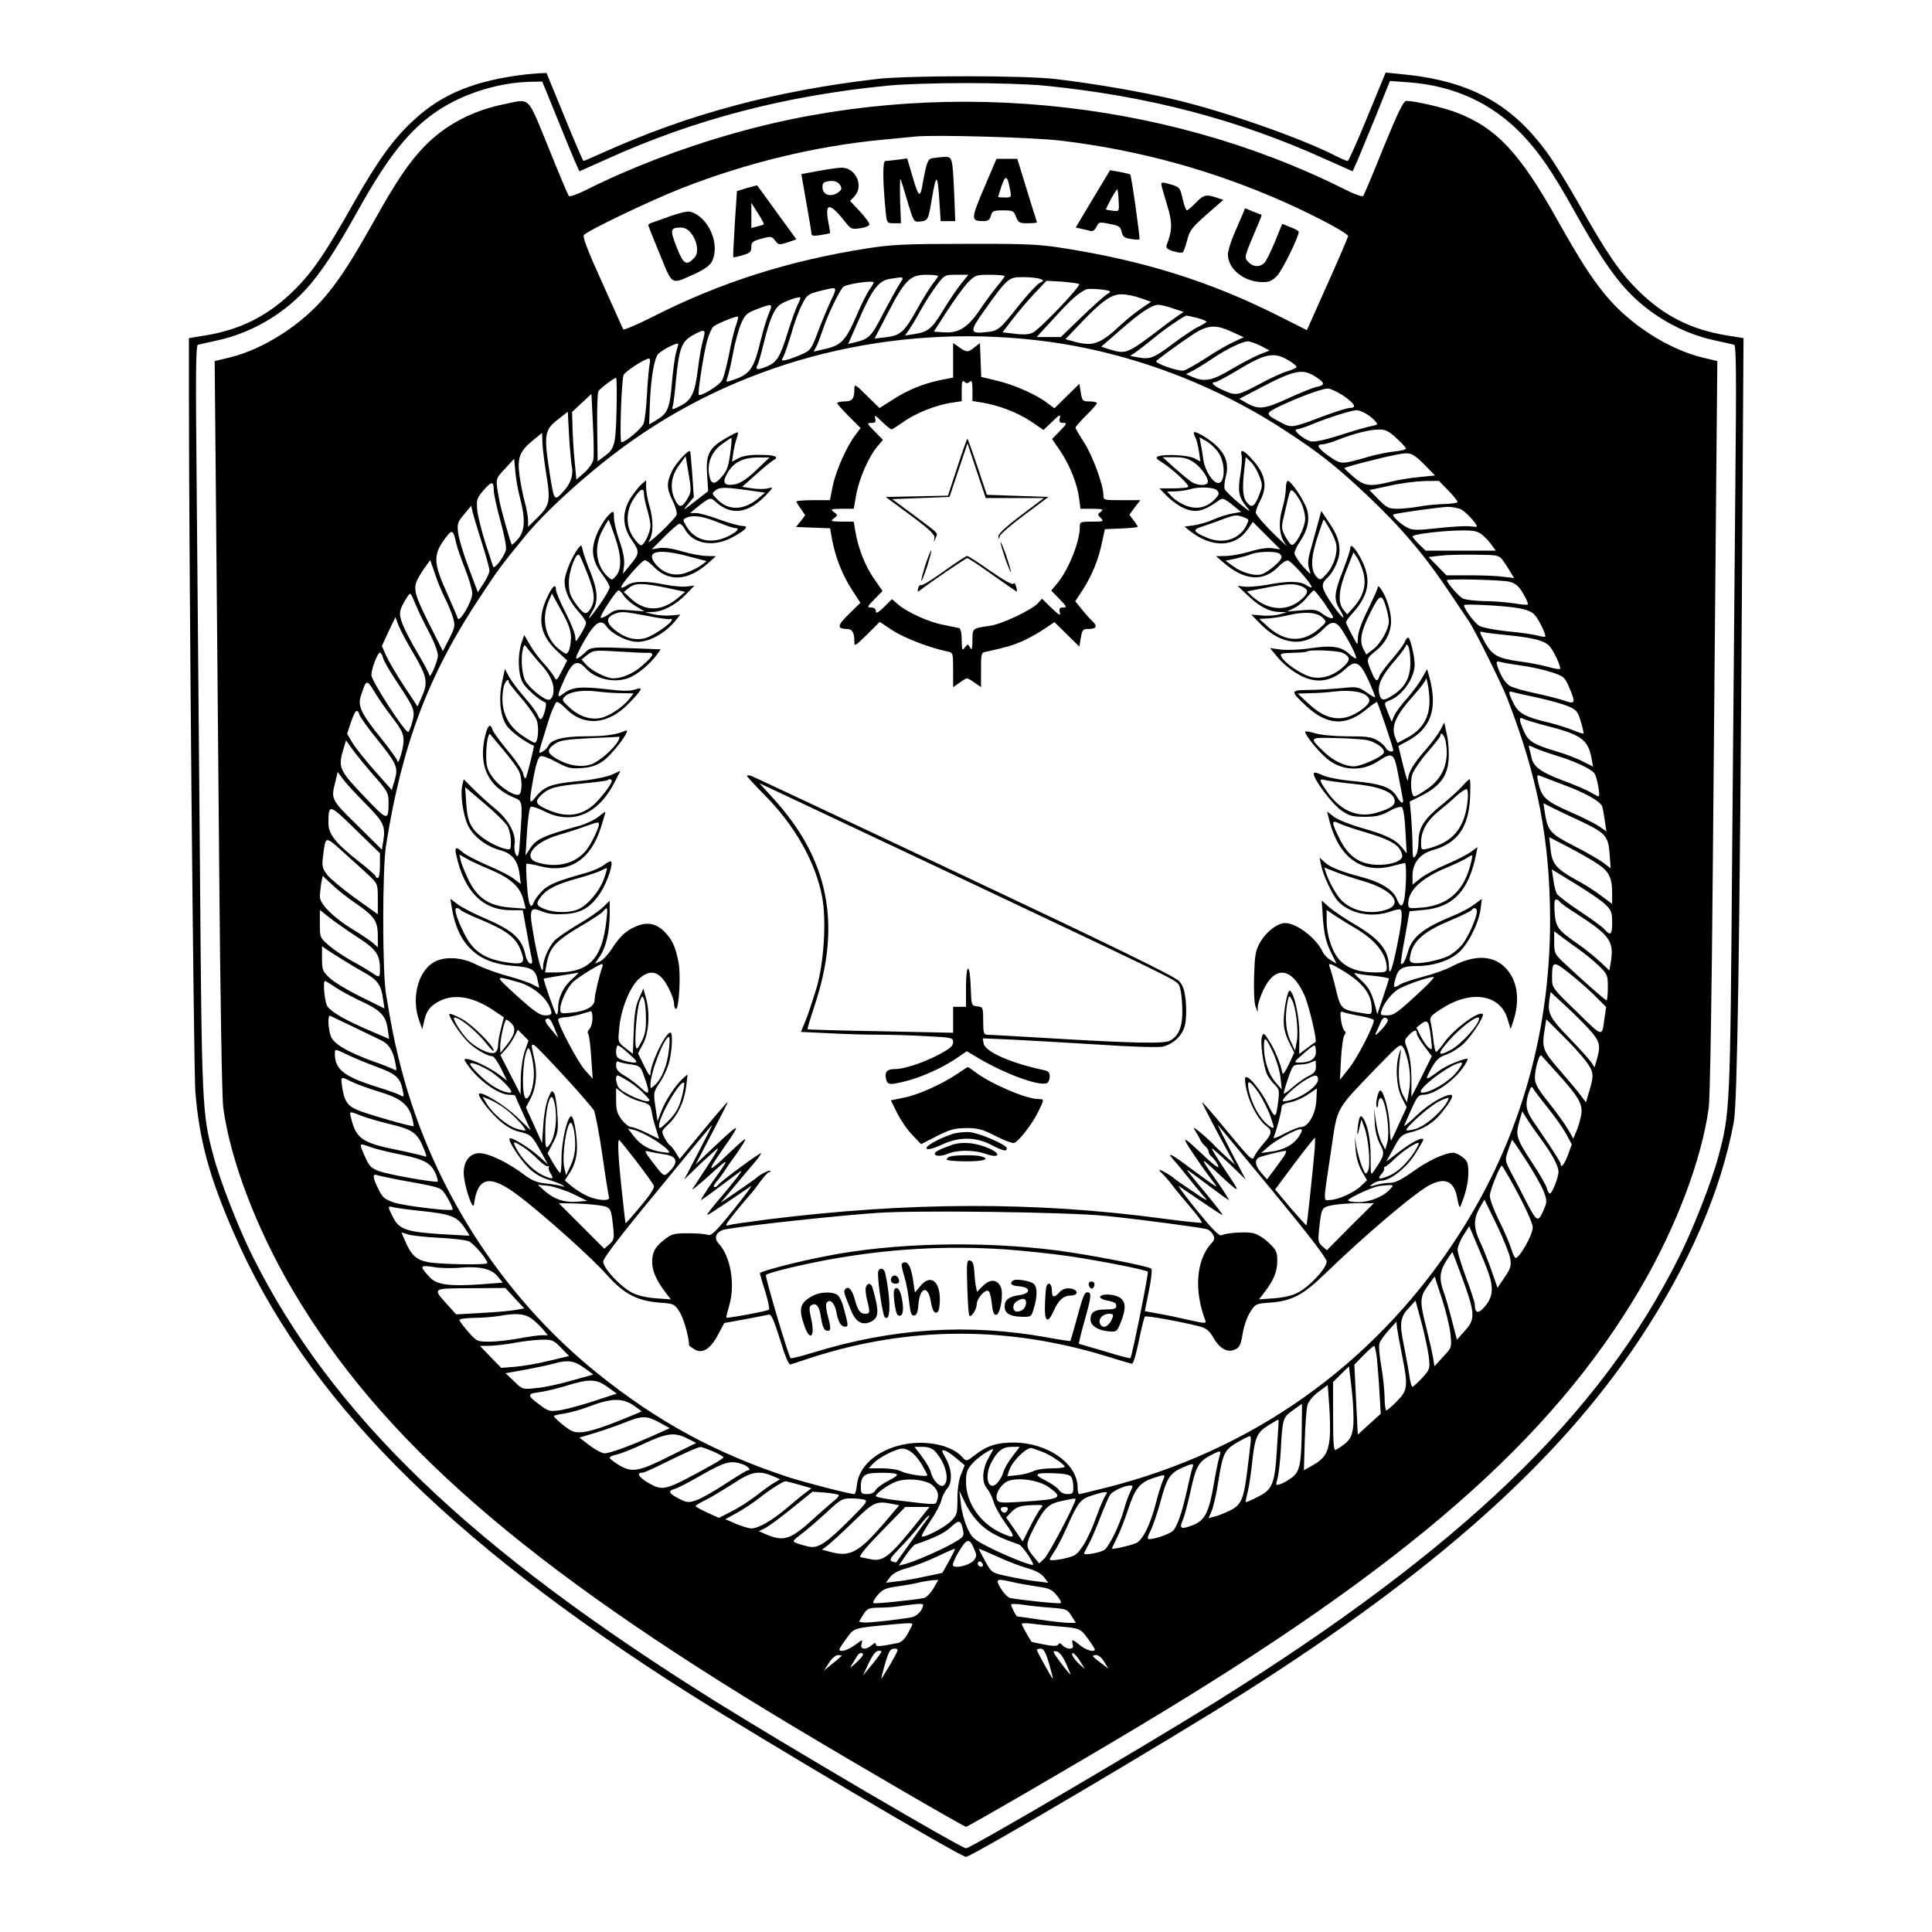 <?xml version="1.0" standalone="no"?>
<!DOCTYPE svg PUBLIC "-//W3C//DTD SVG 20010904//EN"
 "http://www.w3.org/TR/2001/REC-SVG-20010904/DTD/svg10.dtd">
<svg version="1.0" xmlns="http://www.w3.org/2000/svg"
 width="900pt" height="900pt" viewBox="0 0 900 900"
 preserveAspectRatio="xMidYMid meet">

<g transform="translate(0,900) scale(0.1,-0.1)"
fill="#000000" stroke="none">
<path d="M2455 8654 c-241 -28 -394 -90 -527 -213 -96 -88 -168 -189 -279
-384 -133 -236 -192 -323 -278 -408 -120 -119 -249 -185 -417 -212 l-74 -12 0
-240 c0 -769 22 -3160 30 -3270 18 -223 64 -395 177 -654 331 -764 986 -1428
2117 -2146 348 -220 1270 -765 1296 -765 26 0 948 545 1296 765 889 565 1463
1077 1838 1640 234 351 384 698 443 1020 16 94 27 781 38 2540 l7 1110 -75 12
c-169 27 -298 92 -418 212 -86 85 -145 172 -278 408 -51 90 -118 198 -150 240
-167 226 -363 329 -676 358 l-70 7 -85 -206 c-46 -113 -88 -206 -92 -206 -5 0
-31 11 -58 25 -164 83 -506 203 -743 260 -151 36 -380 76 -562 97 -146 17
-684 17 -830 0 -473 -55 -876 -163 -1272 -341 -50 -23 -93 -41 -95 -41 -2 0
-42 92 -88 205 l-84 205 -31 -1 c-16 -1 -43 -4 -60 -5z m135 -191 c35 -87 74
-181 86 -210 l23 -51 128 57 c408 185 830 295 1308 342 66 7 230 12 365 12
135 0 299 -5 365 -12 478 -47 900 -157 1308 -342 l128 -57 23 51 c12 29 51
123 87 211 l64 159 81 -6 c215 -15 393 -96 535 -244 79 -83 141 -173 244 -358
103 -185 175 -293 243 -366 107 -116 255 -201 407 -234 44 -10 86 -19 93 -21
10 -3 11 -133 6 -641 -3 -351 -10 -1133 -15 -1738 -9 -1182 -10 -1200 -64
-1402 -30 -114 -118 -339 -183 -468 -368 -738 -1016 -1359 -2157 -2072 -341
-212 -1143 -683 -1165 -683 -22 0 -828 473 -1165 683 -1142 713 -1788 1334
-2157 2072 -65 129 -153 354 -183 468 -54 202 -55 220 -64 1402 -5 605 -12
1387 -15 1738 -5 508 -4 638 6 641 7 2 49 11 93 21 152 33 300 118 407 234 68
73 140 181 243 366 143 257 243 382 375 470 121 80 281 130 430 134 l56 1 64
-157z"/>
<path d="M2350 8515 c-149 -30 -274 -96 -372 -196 -70 -72 -131 -161 -233
-344 -103 -183 -155 -265 -223 -348 -110 -135 -291 -253 -451 -292 l-71 -17 6
-652 c3 -358 10 -1123 15 -1701 5 -605 13 -1082 19 -1125 33 -244 155 -564
321 -846 413 -702 1083 -1287 2334 -2036 298 -179 796 -468 805 -468 9 0 507
289 805 468 1251 749 1921 1334 2334 2036 166 282 288 602 321 846 6 43 14
520 19 1125 5 578 12 1343 15 1701 l6 652 -71 17 c-160 39 -341 157 -451 292
-68 83 -120 165 -223 348 -176 315 -286 431 -473 502 -62 23 -192 53 -231 53
-13 0 -39 -54 -106 -217 -48 -120 -91 -222 -95 -226 -4 -5 -43 9 -86 31 -853
428 -1911 526 -2841 262 -246 -69 -482 -160 -687 -262 -43 -22 -82 -36 -86
-31 -4 4 -47 106 -95 226 -101 246 -82 227 -205 202z m2590 -170 c369 -44 718
-141 1049 -289 143 -64 291 -143 291 -156 0 -4 -43 -105 -96 -223 l-96 -215
-137 69 c-313 157 -615 252 -991 312 -118 19 -176 22 -460 21 -282 0 -343 -3
-460 -21 -370 -58 -688 -160 -1004 -321 -72 -36 -131 -61 -133 -56 -2 5 -46
103 -98 218 -66 145 -92 213 -85 221 17 21 310 161 455 218 301 118 626 197
935 226 63 6 133 13 155 15 93 9 548 -4 675 -19z m-570 -631 c0 -3 -11 -19
-24 -35 -13 -16 -48 -72 -77 -125 -58 -103 -75 -118 -149 -126 l-46 -5 63 121
c78 151 103 176 178 176 30 0 55 -3 55 -6z m107 -36 c-19 -24 -56 -78 -82
-121 -53 -88 -71 -103 -134 -113 l-45 -7 20 29 c11 16 35 56 53 89 18 33 51
84 72 113 39 52 40 52 95 52 l55 0 -34 -42z m203 36 c0 -3 -16 -26 -37 -50
-20 -25 -57 -75 -82 -112 -54 -79 -97 -105 -165 -100 l-46 3 61 95 c34 52 77
112 97 133 35 36 39 37 104 37 37 0 68 -3 68 -6z m-489 -36 c-12 -18 -46 -81
-77 -139 -56 -109 -65 -118 -136 -135 l-27 -6 50 113 c62 142 92 182 145 190
69 11 67 11 45 -23z m654 23 c19 -8 19 -8 -3 -20 -12 -6 -55 -53 -96 -104 -90
-114 -96 -118 -150 -124 -80 -9 -81 2 -11 100 108 152 114 157 182 156 32 0
67 -4 78 -8z m-775 -17 c0 -3 -9 -19 -21 -35 -11 -16 -39 -71 -60 -122 -49
-113 -70 -135 -143 -152 l-56 -13 14 26 c7 15 21 52 31 82 21 64 80 186 95
195 23 14 140 30 140 19z m957 -7 c11 -7 -179 -207 -215 -226 -16 -9 -43 -11
-83 -6 l-59 7 47 61 c26 34 72 88 103 121 l55 58 71 -4 c39 -3 75 -8 81 -11z
m-1157 -79 c-16 -35 -44 -101 -61 -147 -29 -77 -34 -84 -73 -101 -22 -10 -54
-22 -70 -26 -27 -6 -28 -6 -16 16 6 12 23 61 37 108 13 47 35 107 49 133 24
49 28 51 119 72 44 10 45 7 15 -55z m1300 45 c3 -3 -4 -9 -15 -15 -11 -7 -63
-53 -117 -105 l-96 -93 -57 0 -56 0 83 90 c78 86 113 116 148 132 15 6 100 -1
110 -9z m144 -32 l48 -17 -43 -29 c-24 -16 -66 -49 -94 -75 -102 -95 -133
-106 -226 -80 l-36 10 66 69 c103 109 149 141 196 140 22 0 62 -8 89 -18z
m-1597 -28 c-8 -15 -29 -73 -46 -127 -36 -118 -52 -143 -96 -162 -46 -19 -58
-18 -47 4 5 9 17 51 27 92 31 129 53 178 88 197 33 17 80 32 85 27 2 -1 -3
-15 -11 -31z m-136 -45 c-10 -24 -26 -77 -36 -118 -34 -143 -51 -166 -143
-194 -20 -7 -21 -5 -13 16 5 14 17 64 26 114 9 49 26 110 37 136 18 42 27 50
72 67 75 29 78 28 57 -21z m1884 25 l49 -16 -24 -16 c-13 -9 -51 -36 -83 -61
-158 -120 -161 -121 -240 -97 l-37 12 86 75 c97 85 150 120 180 120 11 0 42
-7 69 -17z m-2039 -86 c-8 -24 -22 -84 -31 -133 -10 -49 -23 -101 -31 -115
-12 -24 -99 -77 -109 -68 -6 7 24 200 40 255 8 28 21 57 29 63 16 14 109 51
114 46 2 -2 -3 -23 -12 -48z m2150 42 c24 -6 44 -14 44 -18 0 -3 -18 -14 -39
-24 -21 -10 -74 -46 -117 -78 -88 -67 -107 -74 -162 -64 l-37 7 25 17 c13 9
49 37 80 62 48 41 147 109 158 109 2 0 23 -5 48 -11z m163 -65 l55 -25 -50
-23 c-27 -13 -85 -46 -128 -75 -44 -28 -89 -54 -101 -57 -24 -6 -141 35 -128
45 50 41 166 123 198 140 52 27 88 26 154 -5z m-2464 -38 c-7 -24 -18 -85 -24
-136 -14 -112 -29 -144 -82 -171 -38 -19 -40 -19 -35 -2 3 10 10 65 15 123 14
144 26 179 76 207 59 33 65 31 50 -21z m1555 -1 c401 -46 805 -192 1151 -417
167 -109 239 -166 382 -300 165 -156 271 -280 393 -463 37 -55 76 -113 86
-128 27 -39 152 -290 178 -357 143 -367 200 -662 201 -1036 0 -548 -153 -1059
-451 -1505 -384 -575 -943 -969 -1617 -1139 -65 -16 -121 -30 -125 -30 -5 0
-8 14 -8 30 0 112 -140 210 -299 210 -76 0 -122 -14 -175 -55 -44 -34 -44 -34
-63 -13 -33 37 -95 61 -169 66 -163 10 -308 -77 -322 -193 -2 -25 -8 -45 -12
-45 -22 0 -226 53 -305 78 -340 112 -608 257 -890 483 -457 367 -791 896 -929
1473 -24 99 -32 143 -58 296 -17 105 -17 579 0 690 74 470 198 798 439 1160
82 125 98 146 204 276 106 131 327 328 509 455 536 376 1208 541 1880 464z
m1043 -26 l41 -22 -46 -18 c-25 -10 -84 -41 -130 -68 -90 -54 -126 -62 -183
-37 l-30 13 35 18 c19 10 59 35 90 56 64 43 136 78 163 79 10 0 37 -10 60 -21z
m-2713 8 c0 -1 -5 -18 -10 -37 -6 -19 -15 -84 -20 -144 -10 -119 -20 -142 -72
-173 l-34 -20 3 91 c5 128 21 221 41 239 28 24 92 55 92 44z m2846 -78 c19
-11 34 -24 34 -28 0 -4 -19 -14 -42 -20 -24 -7 -79 -32 -123 -56 -109 -58
-116 -60 -174 -34 -47 20 -66 39 -40 39 6 0 49 23 95 50 139 85 180 93 250 49z
m-2980 -16 c-3 -16 -9 -77 -12 -138 -3 -60 -10 -123 -16 -138 -9 -24 -84 -87
-103 -87 -10 0 0 290 10 313 7 17 100 77 119 77 4 0 6 -12 2 -27z m3104 -59
c44 -29 44 -39 0 -47 -16 -4 -74 -27 -128 -52 -111 -51 -138 -54 -192 -24
l-37 21 86 45 c173 91 208 98 271 57z m-3258 -156 c-4 -164 -9 -180 -60 -216
l-28 -21 -2 157 c-1 86 1 163 6 170 9 14 73 62 82 62 3 0 4 -69 2 -152z m3384
70 c54 -37 66 -58 34 -58 -11 0 -65 -16 -118 -36 -150 -57 -156 -58 -199 -35
-83 43 -83 44 -7 81 87 41 193 80 220 80 12 0 43 -15 70 -32z m-3492 -300 c-3
-15 -22 -42 -42 -60 l-37 -32 -8 85 c-5 46 -9 117 -10 157 l-2 73 45 42 45 42
7 -140 c4 -77 5 -152 2 -167z m3594 218 c15 -8 35 -23 45 -34 18 -20 18 -20
-15 -27 -18 -3 -83 -22 -145 -42 -72 -23 -120 -33 -137 -29 -32 8 -88 55 -65
56 8 0 44 12 80 27 65 27 173 61 197 62 7 1 25 -5 40 -13z m-3694 -252 c8 -38
-7 -80 -42 -116 -42 -45 -41 -47 -67 125 -21 142 -15 168 44 213 l46 36 6
-114 c4 -63 10 -128 13 -144z m3841 135 c25 -23 45 -45 45 -49 0 -4 -24 -10
-53 -13 -30 -3 -85 -14 -123 -25 -124 -36 -125 -36 -179 0 -54 37 -67 58 -36
58 11 0 44 9 73 21 75 29 147 48 191 48 31 1 46 -7 82 -40z m-3959 -176 c19
-119 15 -139 -47 -199 l-39 -38 0 29 c0 17 -7 55 -15 85 -9 30 -19 86 -25 125
-11 84 1 113 63 164 l42 34 2 -49 c1 -27 10 -95 19 -151z m4087 55 l52 -53
-70 -7 c-38 -3 -99 -13 -135 -22 -99 -24 -122 -21 -172 20 -23 20 -44 39 -45
43 -2 5 173 50 252 65 54 10 67 5 118 -46z m-4209 -164 c24 -93 21 -146 -10
-184 -15 -17 -28 -29 -30 -27 -5 5 -51 167 -57 202 -20 108 -21 101 25 151
l43 47 6 -64 c3 -35 14 -92 23 -125z m4323 41 c24 -25 43 -49 43 -53 0 -5 -29
-9 -63 -10 -35 -1 -88 -6 -117 -12 -29 -5 -74 -10 -99 -10 -42 0 -51 5 -89 43
l-43 44 93 20 c51 12 124 21 162 22 l69 1 44 -45z m-4447 3 c0 -18 14 -83 31
-144 18 -64 29 -122 26 -135 -9 -35 -56 -95 -60 -78 -3 8 -19 59 -37 113 -17
55 -34 122 -37 150 -4 46 -2 55 27 89 39 46 50 47 50 5z m-54 -251 c19 -59 34
-115 34 -125 0 -10 -12 -37 -27 -59 l-27 -42 -44 117 c-24 64 -46 137 -48 162
-5 40 -2 49 28 84 l33 40 8 -35 c5 -19 24 -82 43 -142z m4562 159 c22 -12 72
-66 72 -79 0 -2 -14 -1 -31 1 -18 3 -84 -1 -148 -8 -102 -11 -121 -11 -147 3
-29 15 -71 54 -63 60 7 6 211 34 252 36 21 0 50 -5 65 -13z m-4683 -156 c4
-19 23 -73 41 -119 19 -47 34 -99 34 -116 0 -36 -60 -139 -68 -115 -2 8 -24
59 -48 113 -67 148 -68 183 -6 265 28 37 34 33 47 -28z m4778 40 c15 -12 35
-33 45 -48 l20 -27 -163 0 -164 0 -30 29 c-17 17 -31 33 -31 37 0 10 129 26
221 28 63 1 81 -3 102 -19z m97 -119 c10 -14 26 -38 35 -54 l18 -30 -48 6
c-26 4 -97 7 -158 7 l-109 0 -42 43 -41 42 50 6 c28 4 101 6 163 5 107 -1 114
-2 132 -25z m-4928 -176 c14 -27 31 -68 38 -91 11 -38 10 -45 -17 -99 l-30
-58 -55 109 c-76 150 -85 181 -63 225 10 19 27 47 39 62 l20 28 22 -63 c11
-35 32 -85 46 -113z m4960 75 c29 -8 44 -21 64 -56 15 -25 24 -47 21 -50 -2
-3 -33 0 -68 6 -35 5 -98 10 -139 10 -41 1 -85 6 -97 13 -19 10 -73 73 -73 84
0 8 260 2 292 -7z m-5034 -234 c24 -45 42 -93 42 -110 -1 -28 -39 -115 -40
-91 0 6 -24 51 -53 100 -30 50 -62 112 -72 138 -19 50 -16 67 22 126 15 23 15
23 37 -30 12 -30 41 -90 64 -133z m5063 113 c46 -7 73 -17 87 -32 21 -22 56
-96 50 -103 -2 -2 -20 1 -39 6 -19 5 -80 14 -137 19 -56 6 -115 17 -130 25
-21 11 -72 79 -72 97 0 7 175 -2 241 -12z m-5132 -218 c61 -104 66 -131 35
-199 l-19 -43 -64 97 c-35 53 -72 117 -83 141 l-19 44 31 67 32 67 15 -40 c9
-22 41 -82 72 -134z m5096 90 c117 -12 168 -25 191 -49 20 -19 58 -101 51
-108 -3 -3 -29 2 -58 10 -30 8 -89 20 -132 25 -101 14 -127 29 -161 91 -25 46
-26 51 -10 46 11 -3 64 -10 119 -15z m-5241 -105 c3 -14 33 -65 65 -113 83
-125 86 -133 71 -188 -7 -25 -15 -45 -19 -45 -17 1 -171 239 -171 265 0 29 29
105 40 105 4 0 11 -11 14 -24z m5301 -36 c44 -6 108 -20 141 -31 58 -19 63
-23 83 -69 32 -75 30 -82 -21 -64 -24 8 -86 24 -138 35 -52 11 -104 26 -117
34 -23 15 -44 50 -58 93 -6 20 -4 23 12 19 10 -3 54 -11 98 -17z m-5257 -243
c44 -58 52 -75 52 -110 -1 -37 -27 -120 -29 -91 -1 6 -33 51 -71 99 -97 119
-115 156 -99 203 25 78 27 79 63 20 17 -29 55 -84 84 -121z m5335 93 c55 -12
118 -30 142 -40 39 -17 45 -24 59 -71 9 -29 14 -54 12 -56 -2 -2 -23 5 -47 15
-24 10 -75 26 -114 36 -111 26 -142 43 -165 91 -25 51 -25 58 -2 51 9 -3 61
-15 115 -26z m-5488 -81 c4 -11 38 -59 77 -107 96 -119 104 -136 87 -195 l-14
-47 -80 90 c-44 50 -91 109 -104 131 l-24 41 18 54 c20 58 30 66 40 33z m5525
-49 c166 -42 198 -65 214 -153 l7 -38 -48 24 c-26 14 -82 35 -123 47 -106 32
-129 45 -151 93 -24 55 -25 71 -1 58 10 -5 56 -19 102 -31z m-5452 -240 c55
-63 62 -75 62 -113 0 -93 -3 -93 -105 14 -128 134 -132 142 -103 237 l10 33
36 -50 c21 -28 65 -82 100 -121z m5502 100 c80 -24 160 -60 177 -82 12 -14 29
-108 20 -108 -3 0 -21 9 -39 20 -19 11 -76 35 -127 54 -101 38 -136 63 -146
104 -3 15 -8 35 -11 45 -5 17 -4 17 23 4 15 -8 62 -24 103 -37z m-5548 -223
c84 -85 94 -104 84 -171 l-7 -44 -114 113 c-123 120 -124 122 -103 202 l11 47
26 -35 c14 -19 60 -69 103 -112z m5579 88 c104 -38 176 -79 183 -103 3 -9 8
-39 12 -66 l7 -49 -33 23 c-17 12 -80 44 -138 69 -113 49 -132 68 -147 140 -7
31 -5 33 11 26 11 -4 58 -22 105 -40z m69 -164 c129 -61 141 -73 148 -156 l5
-70 -34 26 c-19 14 -81 50 -138 79 -111 57 -121 69 -135 157 l-6 41 38 -19
c20 -10 75 -37 122 -58z m-5580 -214 c0 -31 -4 -57 -10 -57 -5 0 -10 3 -10 8
0 4 -34 34 -76 67 -109 85 -144 129 -144 179 0 93 2 93 126 -28 l114 -111 0
-58z m-48 -48 c37 -36 38 -38 38 -107 l0 -71 -105 75 c-58 42 -117 91 -131
109 -23 31 -25 40 -19 87 12 96 8 96 97 16 45 -40 98 -89 120 -109z m5720 57
c53 -35 68 -64 68 -138 l0 -49 -52 39 c-29 22 -82 56 -119 75 -91 51 -109 73
-116 141 l-6 56 89 -46 c49 -26 110 -60 136 -78z m36 -189 c28 -27 32 -37 32
-84 0 -58 -7 -64 -36 -32 -10 12 -63 50 -116 85 -53 35 -101 72 -106 81 -5 10
-13 39 -16 65 l-7 48 108 -66 c59 -36 123 -79 141 -97z m-5821 5 c86 -59 103
-83 103 -150 l0 -55 -22 20 c-13 11 -57 41 -99 66 -86 53 -149 116 -149 150 0
12 3 39 6 60 l7 37 46 -43 c25 -24 74 -62 108 -85z m5608 8 c3 -5 38 -31 78
-56 156 -100 176 -129 161 -224 l-7 -41 -41 39 c-23 21 -70 60 -106 85 -94 65
-103 78 -108 147 -3 38 -1 60 6 60 6 0 14 -4 17 -10z m-5604 -163 c91 -58 109
-83 109 -153 0 -39 -2 -40 -38 -15 -15 10 -56 35 -92 54 -36 20 -84 52 -107
72 -42 36 -43 38 -43 101 l0 65 43 -34 c23 -19 81 -59 128 -90z m5689 -56 c30
-21 74 -57 98 -80 40 -39 42 -44 42 -101 0 -33 -3 -60 -6 -60 -6 0 -115 96
-200 176 -41 39 -44 45 -44 94 l0 52 28 -21 c15 -12 52 -39 82 -60z m-5750
-54 c30 -19 76 -46 103 -61 56 -32 73 -56 81 -118 l7 -46 -111 55 c-61 30
-126 69 -145 88 -32 30 -35 37 -35 90 l0 57 23 -16 c12 -8 47 -31 77 -49z
m5824 -160 l58 -58 -7 -47 c-13 -96 -5 -97 -130 25 -113 109 -115 112 -115
156 0 80 5 82 73 29 34 -26 88 -73 121 -105z m-5862 34 c24 -16 77 -45 118
-64 92 -42 118 -69 126 -130 l7 -47 -93 40 c-114 49 -174 84 -195 112 -13 20
-22 118 -11 118 3 0 25 -13 48 -29z m5856 -213 c35 -44 38 -62 21 -122 l-11
-38 -15 23 c-9 13 -54 63 -99 110 -93 95 -105 118 -97 177 l6 41 81 -75 c44
-41 96 -94 114 -116z m-5773 29 c55 -27 115 -56 134 -65 34 -17 53 -48 64
-110 6 -30 5 -32 -12 -22 -11 5 -52 22 -93 36 -119 43 -185 82 -197 117 -13
34 -15 101 -3 95 4 -2 52 -25 107 -51z m5741 -158 c39 -53 40 -65 18 -140
l-16 -54 -22 29 c-11 16 -56 69 -98 118 -83 95 -87 106 -71 201 l6 39 74 -74
c41 -40 90 -94 109 -119z m-5764 26 c29 -14 90 -39 136 -56 87 -32 107 -50
118 -108 7 -31 6 -33 -14 -22 -11 6 -58 23 -104 37 -156 49 -198 82 -198 155
0 24 -1 24 62 -6z m5633 -85 c98 -108 119 -144 111 -192 -4 -22 -13 -56 -22
-76 l-15 -36 -24 42 c-14 24 -54 80 -90 125 -51 64 -65 88 -65 115 0 43 21
115 30 105 4 -4 38 -42 75 -83z m-5617 -39 c20 -10 77 -31 126 -46 101 -30
138 -59 155 -120 6 -21 9 -40 8 -41 -5 -5 -224 58 -264 76 -46 20 -61 44 -70
113 -6 43 -5 43 45 18z m5573 -123 c31 -38 69 -92 84 -119 l27 -50 -18 -49
c-16 -44 -34 -66 -34 -41 0 5 -24 43 -52 86 -29 43 -65 96 -80 118 -30 45 -34
76 -16 128 10 29 13 31 22 15 6 -10 36 -49 67 -88z m-5524 -37 c26 -10 82 -26
123 -36 119 -28 136 -42 170 -131 9 -23 8 -25 -7 -19 -10 3 -63 16 -117 27
-170 34 -197 53 -221 151 -8 32 -9 32 52 8z m5488 -102 c55 -75 85 -130 85
-158 0 -26 -30 -101 -40 -101 -4 0 -11 11 -14 24 -3 13 -33 66 -67 117 -75
114 -80 130 -62 193 l14 49 19 -30 c10 -17 39 -59 65 -94z m-65 -106 c35 -53
71 -118 81 -143 15 -40 16 -49 3 -79 -29 -68 -33 -67 -82 27 -24 48 -58 112
-74 142 -28 55 -28 55 -12 103 9 26 17 47 18 47 2 0 32 -44 66 -97z m-5383 63
c22 -8 86 -24 143 -35 110 -23 138 -39 161 -92 6 -16 10 -31 8 -33 -8 -7 -235
33 -275 49 -35 13 -45 24 -63 65 -30 69 -31 66 26 46z m5304 -143 c64 -113
109 -208 109 -231 0 -34 -61 -142 -80 -142 -4 0 -13 19 -20 42 -7 24 -32 82
-56 130 -24 48 -44 101 -44 118 0 23 47 140 56 140 2 0 17 -26 35 -57z m-5173
-9 c168 -30 190 -35 205 -52 18 -21 50 -82 45 -87 -8 -9 -227 18 -272 33 -44
15 -54 23 -73 62 -27 54 -29 74 -7 66 9 -3 55 -13 102 -22z m5177 -366 c6 -34
3 -46 -26 -88 l-33 -49 -27 77 c-14 42 -38 102 -52 132 -33 67 -34 110 -5 162
l23 40 57 -117 c31 -65 60 -136 63 -157z m-5075 221 c138 -14 168 -26 201 -74
15 -22 27 -40 26 -41 -1 -1 -61 3 -134 7 -158 10 -194 22 -222 78 -26 51 -26
55 2 47 12 -3 69 -11 127 -17z m4961 -254 c38 -95 38 -140 -2 -189 -32 -38
-48 -36 -49 7 0 10 -18 66 -40 124 -22 59 -40 118 -40 131 0 14 12 44 27 67
l27 43 24 -56 c13 -32 37 -88 53 -127z m-4876 129 c60 -3 123 -10 138 -16 23
-9 87 -84 87 -102 0 -10 -228 -6 -279 5 -54 11 -77 34 -106 103 l-15 35 32
-10 c18 -5 82 -12 143 -15z m4758 -164 c70 -188 72 -214 20 -270 l-36 -41 -23
88 c-12 48 -29 108 -38 132 -23 62 -20 98 11 147 15 24 28 42 29 41 1 -1 18
-45 37 -97z m-4656 25 c89 7 145 -6 173 -43 l22 -27 -104 -8 c-143 -10 -202
-2 -234 31 -51 54 -50 60 14 50 31 -6 90 -7 129 -3z m4610 -312 c6 -61 5 -61
-35 -104 l-40 -44 -6 40 c-4 22 -18 84 -31 137 -32 125 -32 146 7 199 l31 43
34 -104 c19 -58 37 -133 40 -167z m-4359 169 l44 -47 -38 -7 c-22 -4 -93 -11
-159 -14 l-120 -7 -37 41 c-75 83 -79 80 104 81 l162 1 44 -48z m4258 -273 c6
-55 5 -58 -31 -98 -21 -22 -41 -41 -45 -41 -5 0 -11 24 -15 53 -4 28 -16 93
-26 144 -21 102 -17 128 29 176 l26 28 28 -103 c15 -56 30 -128 34 -159z
m-4182 180 c17 -12 41 -35 54 -50 l24 -29 -29 0 c-15 0 -63 -7 -106 -15 -43
-8 -105 -15 -137 -15 -57 0 -59 1 -99 46 -23 26 -41 51 -41 55 0 5 30 9 68 10
37 0 87 4 112 8 82 15 122 12 154 -10z m4057 -171 c29 -145 27 -164 -23 -215
-23 -24 -46 -43 -50 -43 -4 0 -8 26 -8 58 0 31 -7 97 -15 145 -9 49 -13 98 -9
109 3 11 22 38 43 61 l36 40 3 -29 c2 -16 12 -72 23 -126z m-3917 33 l37 -38
-93 -22 c-51 -13 -122 -25 -158 -28 l-65 -5 -50 51 -49 51 49 1 c28 1 79 7
115 14 36 7 90 13 120 14 52 1 58 -1 94 -38z m3800 -48 c3 -32 9 -103 12 -158
l6 -101 -53 -48 -54 -49 -8 163 -8 163 43 44 c23 23 45 43 49 43 4 0 9 -26 13
-57z m-3694 -44 l44 -32 -100 -28 c-54 -16 -128 -32 -164 -35 -66 -7 -66 -7
-105 31 l-40 38 95 17 c52 10 111 22 130 28 63 18 94 14 140 -19z m3584 -271
c-6 -57 -19 -75 -81 -112 -10 -6 -13 28 -13 154 l0 162 37 37 37 36 13 -110
c7 -60 10 -136 7 -167z m-3474 181 l43 -31 -104 -34 c-57 -19 -128 -38 -157
-43 -49 -7 -56 -6 -90 19 -67 49 -69 57 -14 64 27 3 85 17 128 30 109 34 142
33 194 -5z m3364 -241 c-7 -66 -25 -94 -81 -125 l-39 -22 4 137 c2 75 8 151
13 168 6 18 27 43 52 61 l42 31 7 -96 c4 -54 5 -123 2 -154z m-3244 156 c22
-15 39 -28 38 -29 -2 -2 -48 -21 -103 -43 -133 -53 -191 -65 -225 -46 -26 14
-80 60 -80 68 0 2 21 7 48 11 26 4 81 19 122 35 98 37 148 38 200 4z m3114
-112 c-2 -165 -9 -197 -47 -226 -18 -13 -42 -27 -54 -30 -21 -7 -21 -5 -12 26
5 18 12 76 15 128 8 151 10 157 56 190 23 17 42 30 43 30 0 0 0 -53 -1 -118z
m-2993 32 l49 -27 -78 -35 c-113 -50 -200 -82 -226 -82 -12 0 -44 17 -70 37
l-47 36 73 22 c40 12 102 34 138 48 82 33 101 33 161 1z m2878 -114 c-10 -172
-20 -198 -88 -232 -30 -16 -56 -27 -58 -25 -1 2 2 19 7 38 6 19 15 77 21 129
14 136 23 156 77 190 26 16 47 28 48 27 1 -1 -2 -58 -7 -127z m-2747 39 l41
-21 -119 -59 c-149 -75 -178 -80 -239 -45 -25 15 -45 31 -45 35 0 5 15 12 33
15 17 4 75 26 127 51 107 50 143 54 202 24z m2623 -26 c-2 -21 -9 -77 -15
-125 -16 -132 -28 -159 -81 -185 -25 -12 -57 -25 -72 -28 l-27 -7 15 35 c8 20
22 80 30 134 21 133 29 149 89 184 28 16 54 29 59 29 4 0 5 -17 2 -37z m-2504
-34 c27 -12 49 -24 49 -28 0 -3 -24 -19 -53 -35 -223 -123 -227 -124 -300 -82
-43 26 -54 46 -23 46 6 0 50 19 97 43 89 44 159 76 172 76 5 1 31 -9 58 -20z
m974 -63 c14 -24 25 -45 25 -48 0 -10 -94 4 -122 18 -15 8 -55 14 -89 14 l-62
0 19 21 c20 23 83 58 124 69 33 9 72 -18 105 -74z m62 62 c48 -53 68 -133 40
-157 -17 -13 -51 21 -61 61 -3 14 -22 47 -41 72 l-35 46 38 0 c27 0 45 -7 59
-22z m358 -24 c-19 -25 -38 -58 -41 -72 -4 -15 -16 -37 -27 -49 -41 -45 -64
24 -31 90 29 57 54 77 96 77 l38 0 -35 -46z m140 23 c35 -12 104 -59 105 -69
0 -5 -27 -8 -60 -8 -34 0 -73 -6 -88 -14 -15 -7 -48 -16 -74 -18 l-46 -5 10
30 c15 43 83 108 105 101 10 -3 32 -11 48 -17z m-399 -31 l38 -32 -17 -42
c-11 -26 -17 -70 -17 -115 0 -69 -2 -75 -32 -105 -32 -30 -125 -78 -134 -69
-3 3 15 34 39 70 25 36 48 80 52 98 4 18 16 41 26 53 27 28 24 91 -5 142 -21
37 -22 41 -5 37 10 -3 35 -20 55 -37z m149 2 c-30 -52 -33 -113 -7 -142 10
-12 24 -39 30 -61 6 -22 32 -68 57 -103 48 -66 45 -73 -21 -43 -98 45 -164
140 -164 238 0 44 5 58 30 86 23 26 79 65 97 67 1 0 -9 -19 -22 -42z m1075 5
c-5 -16 -16 -70 -25 -122 -23 -137 -42 -174 -99 -196 -54 -21 -64 -16 -47 22
7 15 24 77 37 137 25 115 37 137 94 167 47 24 50 24 40 -8z m-2221 -34 c28
-10 43 -29 23 -29 -4 0 -51 -28 -104 -63 -53 -35 -114 -69 -135 -76 -36 -12
-44 -11 -81 8 -47 24 -52 36 -19 45 12 3 69 32 127 66 108 61 134 68 189 49z
m2096 -16 c-4 -10 -15 -56 -25 -103 -25 -111 -47 -174 -68 -193 -16 -14 -83
-37 -110 -37 -9 0 -6 12 8 40 11 22 31 81 45 131 29 111 44 135 98 160 52 23
61 24 52 2z m-1958 -38 l37 -16 -32 -19 c-18 -11 -56 -39 -84 -61 -29 -22 -78
-54 -111 -70 l-58 -30 -55 25 c-30 14 -54 27 -54 30 0 3 21 16 48 29 26 13 82
47 126 75 86 57 119 63 183 37z m577 9 c11 -4 1 -13 -34 -31 -28 -14 -55 -34
-61 -44 -6 -12 -20 -19 -39 -19 -27 0 -30 3 -30 33 0 36 8 51 30 60 20 8 115
8 134 1z m816 -14 c6 -8 10 -30 10 -47 0 -29 -3 -33 -28 -33 -16 0 -32 8 -39
19 -6 10 -35 30 -62 44 -61 30 -51 37 42 34 47 -2 71 -7 77 -17z m425 -22 c-7
-18 -21 -62 -30 -98 -26 -103 -63 -177 -94 -189 -32 -13 -111 -30 -111 -25 0
3 11 26 24 52 13 26 36 84 51 130 32 98 54 125 115 146 61 20 61 20 45 -16z
m-1070 -18 c25 -23 30 -44 19 -74 -6 -17 -5 -17 -186 5 -54 6 -98 15 -98 20 0
12 60 55 95 67 51 19 141 9 170 -18z m538 -6 c74 -52 63 -58 -125 -70 -98 -6
-108 -5 -114 11 -9 23 15 66 46 83 43 22 145 9 193 -24z m-1161 10 l58 -17
-28 -21 c-15 -11 -55 -44 -89 -73 -69 -58 -131 -93 -163 -93 -12 0 -44 10 -71
21 l-50 22 53 29 c29 16 78 48 108 72 48 38 106 74 119 76 3 0 31 -7 63 -16z
m1544 -32 c-8 -15 -22 -54 -31 -87 -20 -70 -66 -165 -89 -184 -16 -13 -96 -28
-96 -18 0 3 9 21 19 39 11 18 36 76 56 128 20 51 41 101 48 109 14 17 65 40
90 41 16 0 16 -2 3 -28z m-1359 -16 c3 -3 -7 -16 -23 -28 -16 -13 -56 -48 -89
-78 -112 -103 -143 -114 -230 -76 l-30 13 32 16 c17 9 73 51 125 93 l93 75 58
-4 c32 -3 61 -8 64 -11z m667 -143 c40 -35 81 -56 173 -88 16 -5 76 -95 64
-95 -20 0 -143 50 -213 87 -64 33 -73 42 -93 88 -13 28 -26 78 -29 111 l-7 59
29 -60 c18 -37 47 -76 76 -102z m577 143 c-6 -7 -25 -51 -42 -97 -36 -100 -72
-164 -102 -183 -24 -15 -117 -31 -117 -21 0 4 10 20 21 37 12 16 38 67 58 112
53 119 64 133 119 150 63 20 78 20 63 2z m-1125 -22 c18 -5 10 -16 -65 -91
-113 -113 -150 -137 -193 -128 -18 4 -43 11 -56 16 -23 9 -22 10 25 46 26 20
78 65 116 100 61 57 71 63 110 63 23 0 51 -3 63 -6z m984 1 c0 -19 -124 -255
-144 -274 l-25 -24 -20 24 c-46 56 -46 60 -1 149 47 89 66 106 131 119 58 12
59 12 59 6z m-852 -21 l31 -6 -65 -77 c-124 -144 -164 -166 -257 -140 l-38 10
28 21 c15 12 69 61 119 110 96 93 106 97 182 82z m690 -21 c-9 -10 -31 -49
-50 -86 l-34 -68 -38 56 -39 56 23 24 c25 26 42 32 109 34 41 1 43 0 29 -16z
m-598 -93 c-104 -128 -136 -153 -187 -145 -21 4 -45 9 -54 11 -10 3 18 39 96
119 l112 115 56 0 57 0 -80 -100z m443 85 c-6 -17 -25 -15 -31 3 -2 7 5 12 17
12 14 0 19 -5 14 -15z m-370 -37 c-6 -7 -41 -56 -78 -108 -37 -52 -69 -96 -70
-98 -1 -1 -10 1 -19 4 -15 6 -9 16 36 63 30 31 71 77 92 104 20 26 40 47 43
47 3 0 1 -6 -4 -12z m163 -55 c6 -30 3 -33 -47 -62 -60 -34 -178 -85 -223 -97
l-29 -7 32 47 c18 26 38 49 44 51 93 32 136 53 166 81 39 36 47 34 57 -13z
m54 -94 c11 -25 10 -32 -5 -49 -20 -22 -82 -37 -95 -24 -5 5 7 34 27 67 38 63
50 64 73 6z m-119 -51 l-31 -55 -75 -16 c-41 -9 -100 -20 -131 -23 l-57 -7 19
26 c13 17 39 31 79 42 33 9 96 33 140 54 44 21 81 37 83 36 2 -2 -11 -27 -27
-57z m364 -33 c40 -11 66 -26 79 -43 l19 -25 -57 7 c-31 3 -90 14 -131 23 -75
16 -75 16 -105 69 -16 30 -30 56 -30 58 0 3 37 -13 83 -34 45 -21 109 -46 142
-55z m-208 9 c-9 -9 -28 6 -21 18 4 6 10 6 17 -1 6 -6 8 -13 4 -17z m-229
-104 c-13 -21 -32 -41 -43 -44 -36 -8 -224 -28 -235 -24 -6 2 2 18 17 36 24
28 37 34 93 42 36 5 83 13 105 19 22 5 50 9 63 10 l23 1 -23 -40z m369 30 c24
-6 73 -14 110 -20 59 -8 72 -13 96 -42 15 -18 23 -34 17 -36 -11 -4 -199 16
-235 24 -11 3 -30 23 -43 44 -26 46 -22 48 55 30z m-417 -105 c0 -24 -27 -54
-54 -59 -75 -13 -206 -27 -225 -24 l-20 3 20 33 c19 30 25 32 77 33 32 0 80 4
107 9 63 9 95 11 95 5z m593 -14 c74 -6 79 -7 98 -38 l21 -33 -34 0 c-18 0
-78 7 -133 15 -55 8 -103 15 -106 15 -6 0 -29 46 -29 56 0 3 24 3 53 -1 28 -5
87 -11 130 -14z m-643 -77 c0 -4 -10 -24 -22 -45 -14 -25 -30 -40 -47 -43 -86
-17 -101 -18 -101 -6 0 9 -6 8 -18 -3 -27 -24 -56 -22 -49 3 6 25 8 25 -33 -5
-31 -23 -70 -33 -70 -19 0 3 14 26 32 50 35 49 34 49 163 62 122 12 145 13
145 6z m675 -10 c104 -8 109 -10 143 -58 18 -24 32 -47 32 -50 0 -15 -41 -3
-68 19 -36 30 -42 31 -35 5 4 -15 0 -20 -15 -20 -11 0 -25 7 -32 15 -9 11 -15
13 -20 5 -5 -9 -23 -9 -65 -1 -32 6 -59 12 -60 13 -21 33 -45 77 -45 83 0 4
21 5 48 1 26 -3 79 -9 117 -12z m-776 -174 c-23 -38 -42 -70 -43 -70 -2 0 6
32 17 70 18 60 24 70 44 70 21 0 20 -3 -18 -70z m738 0 c11 -38 19 -70 17 -70
-3 0 -74 127 -74 134 0 3 8 6 18 6 14 0 23 -17 39 -70z m-796 33 c-11 -16 -32
-41 -46 -58 l-25 -30 27 58 c19 39 33 57 46 57 18 0 17 -1 -2 -27z m874 -30
c13 -29 23 -53 21 -53 -2 0 -23 25 -46 56 -36 48 -39 55 -21 52 15 -2 29 -20
46 -55z m-945 39 c0 -5 -14 -21 -32 -38 -30 -27 -31 -27 -17 -4 9 14 19 31 23
38 8 13 26 16 26 4z m1012 -32 l22 -35 -23 20 c-28 24 -48 59 -31 53 6 -2 21
-19 32 -38z m-1112 27 c0 -2 -18 -18 -41 -36 l-41 -33 24 36 c12 20 31 36 41
36 9 0 17 -1 17 -3z m1224 -29 l19 -31 -36 27 c-42 32 -44 36 -19 36 10 0 26
-14 36 -32z"/>
<path d="M4343 8263 c-22 -4 -27 -18 -48 -136 -10 -50 -18 -40 -46 57 l-23 78
-44 -6 c-25 -3 -51 -6 -58 -6 -13 0 -12 -99 2 -237 5 -52 6 -53 38 -53 l33 0
-4 108 c-1 59 -1 103 2 97 3 -5 18 -53 33 -105 28 -94 29 -95 58 -92 37 4 39
9 54 101 21 123 27 124 35 9 l7 -108 34 0 34 0 -5 128 c-8 172 -8 172 -48 171
-17 -1 -42 -4 -54 -6z"/>
<path d="M4584 8124 c-62 -146 -62 -154 -2 -154 21 0 29 6 34 25 6 22 11 25
56 25 46 0 51 -2 61 -30 10 -27 16 -30 54 -30 24 0 43 2 43 4 0 1 -4 16 -9 32
-6 16 -26 82 -46 147 l-36 117 -48 0 -49 0 -58 -136z m121 -6 c7 -37 7 -38
-24 -38 -17 0 -31 1 -31 3 0 2 7 25 16 52 18 52 27 48 39 -17z"/>
<path d="M3809 8203 l-76 -14 23 -132 c13 -73 24 -138 24 -145 0 -11 10 -12
43 -7 23 4 43 8 44 9 1 0 -3 25 -9 55 -16 90 8 88 82 -6 23 -30 28 -32 68 -26
23 3 42 11 42 18 0 7 -20 34 -45 61 l-45 48 20 21 c46 49 6 136 -62 134 -18
-1 -67 -8 -109 -16z m105 -66 c9 -15 7 -21 -9 -33 -31 -23 -69 -14 -73 18 -2
19 2 28 15 31 31 9 56 3 67 -16z"/>
<path d="M5091 8074 l-80 -134 27 -6 c15 -3 34 -8 43 -10 9 -3 20 5 27 20 10
22 13 23 61 13 43 -8 51 -13 56 -37 5 -22 13 -29 43 -33 20 -4 38 -4 40 -2 4
4 -37 296 -43 302 -1 2 -22 7 -48 12 l-46 8 -80 -133z m120 -9 c3 -50 3 -50
-26 -47 -17 2 -31 5 -33 6 -1 2 10 24 24 50 14 26 28 46 29 44 2 -2 5 -25 6
-53z"/>
<path d="M5410 8141 c0 -6 12 -47 26 -93 26 -83 26 -119 -1 -189 -5 -13 2 -20
29 -29 20 -6 40 -9 45 -6 5 3 14 29 21 56 11 45 21 59 90 120 l79 69 -31 10
c-48 17 -62 14 -98 -24 -19 -19 -37 -35 -41 -35 -4 0 -13 24 -20 54 -11 50
-14 54 -49 65 -45 13 -50 14 -50 2z"/>
<path d="M3479 8124 l-46 -14 -10 -152 c-5 -84 -9 -154 -7 -156 1 -2 20 2 43
9 35 10 41 16 41 39 0 22 6 27 47 38 44 12 48 12 64 -9 15 -20 18 -21 58 -8
l41 14 -91 125 c-50 69 -91 126 -92 126 -1 1 -23 -5 -48 -12z m79 -169 c-2 -2
-15 -6 -31 -10 l-27 -7 0 58 0 59 31 -49 c17 -26 29 -49 27 -51z"/>
<path d="M5787 7998 c-8 -18 -26 -61 -41 -95 -14 -34 -26 -74 -26 -88 0 -67
73 -127 157 -129 35 -1 48 5 72 29 24 25 101 181 101 205 0 4 -17 14 -39 22
l-38 15 -33 -81 c-18 -44 -40 -89 -48 -98 -20 -24 -55 -23 -77 2 -20 22 -22
16 49 183 9 20 15 37 12 37 -2 0 -20 7 -40 15 l-36 15 -13 -32z"/>
<path d="M3125 7994 c-38 -14 -78 -28 -87 -31 -10 -3 -18 -8 -18 -12 0 -3 24
-64 54 -136 60 -147 50 -141 158 -93 48 22 74 40 84 59 41 80 -15 209 -101
233 -11 3 -51 -6 -90 -20z m94 -80 c30 -38 37 -90 17 -113 -38 -42 -52 -34
-84 48 -32 81 -30 91 20 91 17 0 34 -9 47 -26z"/>
<path d="M4440 7322 l0 -81 -57 -11 c-85 -18 -153 -46 -223 -91 l-63 -40 -58
57 c-56 55 -59 57 -59 32 0 -46 -10 -58 -46 -58 -19 0 -34 -4 -34 -8 0 -4 25
-32 55 -62 l54 -54 -24 -32 c-41 -53 -92 -169 -106 -239 l-13 -65 -78 0 c-43
0 -78 -3 -78 -6 0 -3 9 -19 21 -35 l20 -29 -21 -28 -22 -27 79 -3 80 -3 10
-57 c16 -81 47 -160 92 -230 l39 -60 -54 -53 c-55 -54 -56 -68 -8 -69 24 0 34
-17 34 -58 0 -25 3 -23 59 32 l59 59 62 -41 c55 -35 169 -79 253 -97 27 -5 27
-6 27 -86 l0 -80 29 20 c16 12 32 21 36 21 4 0 20 -9 36 -21 l29 -20 0 80 c0
80 0 81 28 86 87 19 118 28 167 49 30 14 75 39 101 57 l46 31 58 -57 58 -57 7
41 c6 37 10 41 35 41 38 0 44 13 19 36 -12 11 -34 36 -50 56 l-30 37 36 55
c43 67 73 142 89 221 l13 60 76 3 c43 2 77 5 77 8 0 3 -9 17 -20 31 l-19 25
25 34 26 34 -86 0 c-85 0 -86 0 -86 24 0 47 -50 183 -90 245 -22 34 -40 65
-40 69 0 4 23 30 50 57 28 27 50 53 50 57 0 4 -15 8 -34 8 -32 0 -35 2 -41 41
l-7 41 -58 -57 -58 -57 -34 25 c-50 39 -157 86 -236 104 l-71 17 -3 79 -3 79
-28 -22 c-28 -23 -36 -22 -74 6 l-23 16 0 -80z m77 -101 c10 9 13 2 13 -39 l0
-50 43 -7 c76 -12 166 -46 228 -87 l60 -41 41 39 c34 33 40 36 35 17 -4 -18
-1 -23 16 -23 19 0 17 -4 -15 -37 l-37 -38 39 -57 c45 -68 79 -154 87 -220 l6
-48 56 0 c48 -1 54 -2 39 -14 -16 -12 -16 -14 0 -29 15 -16 13 -17 -41 -17
-56 0 -57 -1 -57 -28 0 -66 -54 -200 -106 -261 l-27 -32 39 -40 c33 -34 35
-39 17 -39 -17 0 -20 -5 -16 -22 5 -19 -2 -15 -39 20 l-44 43 -19 -21 c-28
-31 -169 -98 -222 -105 -84 -12 -83 -11 -83 -68 -1 -42 -3 -48 -11 -34 -10 18
-11 18 -25 0 -12 -16 -13 -12 -14 35 0 33 -5 54 -12 56 -7 2 -40 8 -72 15 -67
12 -166 57 -211 94 l-30 26 -37 -37 c-28 -27 -38 -32 -38 -19 0 11 -8 17 -22
17 -20 0 -19 4 16 39 l37 38 -40 58 c-41 58 -75 146 -87 223 l-7 42 -56 0
c-51 1 -54 2 -37 15 20 15 20 15 0 30 -17 13 -14 14 37 15 l56 0 12 68 c14 74
58 175 98 222 l26 31 -39 40 c-36 36 -37 39 -15 39 19 0 22 4 18 21 -5 18 1
15 31 -15 21 -20 41 -36 45 -36 4 0 29 16 56 35 55 40 154 79 224 89 l47 7 0
52 c0 39 3 48 12 39 8 -8 15 -9 25 -1z"/>
<path d="M4460 6825 l-44 -134 -145 -3 -145 -3 115 -85 c88 -65 114 -90 112
-105 l-3 -20 9 20 c10 24 19 15 -103 106 l-100 74 134 5 133 5 42 125 42 125
42 -127 43 -128 135 0 136 0 -106 -80 c-68 -51 -107 -87 -106 -98 1 -16 2 -16
6 0 2 9 54 54 116 100 l111 83 -144 5 -143 5 -43 129 c-24 71 -45 130 -47 132
-2 2 -23 -57 -47 -131z"/>
<path d="M4661 6474 c-1 -5 10 -41 23 -80 14 -38 25 -64 25 -58 1 5 -10 41
-23 80 -14 38 -25 64 -25 58z"/>
<path d="M4311 6369 c-12 -39 -21 -72 -19 -75 2 -2 14 28 27 67 12 39 21 72
19 75 -2 2 -14 -28 -27 -67z"/>
<path d="M4397 6339 c-53 -38 -101 -68 -106 -65 -5 3 -11 -3 -14 -15 -4 -14
-2 -18 6 -11 57 44 216 152 223 152 5 0 59 -36 119 -79 61 -43 111 -78 112
-77 1 1 0 12 -4 25 -3 13 -9 18 -12 12 -5 -7 -45 16 -107 59 -54 38 -103 70
-109 70 -5 0 -54 -32 -108 -71z"/>
<path d="M3382 6959 c-78 -44 -95 -76 -88 -170 l5 -77 -62 -48 c-56 -44 -59
-45 -34 -15 l29 35 -7 105 c-4 58 -9 107 -10 109 -8 9 -66 -55 -84 -91 -27
-56 -26 -83 3 -141 13 -26 21 -55 18 -64 -3 -9 -37 -46 -75 -82 -39 -36 -63
-54 -54 -40 21 30 22 99 2 164 -8 27 -15 65 -15 84 l0 35 -22 -19 c-11 -10
-34 -39 -50 -63 -41 -66 -40 -132 5 -197 38 -54 37 -63 -10 -119 l-31 -38 5
39 c3 27 -3 62 -21 113 -14 41 -26 90 -26 109 0 31 -2 33 -16 21 -26 -21 -61
-81 -74 -126 -17 -56 -6 -104 35 -158 19 -25 35 -52 35 -61 0 -8 -21 -44 -46
-80 -49 -69 -66 -85 -34 -31 28 45 25 95 -9 180 -16 39 -32 85 -36 102 -6 29
-7 29 -22 10 -29 -38 -63 -120 -63 -153 0 -45 22 -93 64 -140 20 -22 36 -46
36 -53 0 -8 -11 -32 -25 -54 -23 -38 -24 -38 -25 -14 0 15 -20 66 -45 115 -25
48 -45 96 -45 106 0 31 -15 20 -38 -28 -51 -103 -38 -179 40 -254 l50 -47 -25
-49 c-24 -47 -25 -47 -37 -24 -7 12 -30 42 -51 64 -21 23 -49 61 -62 85 l-25
43 -13 -38 c-18 -55 -16 -143 5 -182 14 -28 78 -84 106 -94 11 -4 -9 -78 -21
-78 -4 0 -10 8 -14 18 -3 11 -30 48 -61 83 -31 35 -64 80 -74 99 l-18 34 -12
-56 c-19 -84 -10 -168 23 -212 21 -27 83 -73 124 -90 3 -2 -33 -145 -38 -151
-4 -3 -9 7 -12 22 -3 15 -35 63 -71 105 -35 42 -67 86 -71 97 -10 33 -22 25
-34 -23 -35 -139 11 -240 132 -291 42 -17 42 -15 30 -187 -5 -82 -8 -95 -19
-81 -6 10 -10 31 -7 49 8 49 -27 114 -88 165 -30 24 -75 65 -101 91 l-48 48
-6 -26 c-11 -43 3 -141 26 -189 25 -52 86 -99 152 -116 54 -15 80 -48 88 -110
l6 -47 -32 24 c-17 14 -73 42 -125 64 -51 22 -102 49 -114 60 -30 28 -38 25
-30 -12 37 -170 123 -258 255 -258 l55 0 18 -97 c9 -54 20 -111 24 -127 4 -22
2 -27 -8 -24 -7 2 -16 18 -20 34 -17 83 -57 119 -199 180 -47 20 -100 48 -119
62 l-33 25 7 -44 c28 -169 119 -255 281 -268 92 -7 108 -16 119 -69 l7 -34
-31 16 c-17 9 -70 27 -118 40 -49 13 -113 37 -143 52 -72 38 -159 41 -208 6
-69 -49 -95 -168 -59 -267 l14 -40 8 35 c10 47 24 68 60 90 71 43 162 31 260
-34 l52 -35 -13 -52 c-8 -30 -14 -65 -14 -80 0 -15 -7 -29 -16 -33 -25 -10
-96 27 -131 67 -36 41 -68 97 -56 97 27 0 108 -68 156 -130 15 -19 27 -30 27
-24 0 22 -100 121 -149 148 -29 15 -55 26 -57 23 -8 -7 43 -86 80 -125 31 -34
94 -72 119 -72 7 0 25 -26 41 -57 l28 -57 -34 26 c-64 48 -180 96 -162 66 46
-78 151 -158 207 -158 15 0 27 -2 27 -4 0 -2 16 -39 36 -82 l36 -79 -65 63
c-57 54 -163 119 -175 107 -9 -8 40 -74 87 -118 32 -30 64 -49 92 -57 63 -15
66 -18 106 -90 l35 -64 -40 36 c-45 41 -130 93 -138 85 -10 -9 49 -99 90 -139
24 -24 58 -44 90 -53 28 -9 58 -20 66 -26 12 -9 11 -10 -5 -4 -11 4 -44 9 -74
12 -43 5 -66 15 -105 45 -63 47 -141 87 -189 95 -51 8 -87 -29 -87 -90 0 -53
43 -185 48 -147 17 129 73 141 205 42 114 -86 343 -290 416 -373 78 -87 140
-119 243 -127 68 -5 70 -6 94 -44 19 -30 43 -114 44 -155 0 -2 11 -10 24 -18
36 -24 76 0 111 68 l29 54 95 17 c53 10 103 20 112 22 12 3 23 -22 53 -117 24
-80 41 -119 49 -115 7 2 55 18 107 35 447 142 898 144 1355 6 64 -20 122 -37
128 -38 6 -1 20 46 32 106 12 59 25 110 28 114 6 6 185 -27 259 -47 28 -8 43
-21 60 -51 27 -48 63 -70 94 -58 29 10 33 19 44 83 5 30 20 72 34 94 24 38 26
39 93 44 100 7 154 36 253 132 187 181 422 381 491 416 73 38 115 16 128 -65
5 -29 11 -44 14 -35 24 57 37 110 37 156 0 45 -4 56 -26 73 -15 12 -34 21 -44
21 -39 0 -116 -36 -186 -86 -53 -38 -84 -54 -107 -54 -18 0 -48 -4 -67 -10
-32 -9 -33 -8 -16 5 11 8 29 15 41 15 40 0 114 57 155 121 22 34 40 66 40 70
0 16 -55 -12 -113 -57 l-59 -45 34 62 c30 57 37 63 78 74 60 14 109 45 146 92
44 54 58 83 42 83 -32 -1 -104 -44 -160 -97 -33 -32 -59 -53 -57 -47 2 5 17
40 34 77 25 56 33 67 54 67 57 0 163 79 201 150 11 20 10 21 -12 15 -48 -15
-93 -36 -122 -59 -57 -42 -60 -40 -30 14 25 45 38 56 73 68 23 8 59 31 80 51
39 38 97 128 88 137 -17 17 -134 -69 -179 -132 -17 -24 -35 -44 -38 -44 -4 0
-10 26 -13 58 -4 31 -9 68 -13 82 -5 22 2 30 53 62 136 88 273 66 306 -50 l14
-46 11 33 c33 96 23 187 -29 246 -57 65 -144 70 -250 16 -30 -17 -94 -39 -140
-51 -46 -12 -95 -28 -107 -36 -31 -20 -34 -16 -21 29 12 46 33 57 102 57 72 0
144 23 189 60 45 37 95 136 105 204 l6 49 -35 -26 c-19 -15 -64 -39 -99 -53
-139 -57 -191 -98 -211 -169 -11 -40 -24 -62 -32 -54 -2 2 6 58 19 124 l21
120 65 6 c138 12 212 90 245 259 l7 34 -32 -23 c-18 -13 -69 -39 -114 -58 -45
-19 -99 -48 -119 -64 l-38 -30 0 42 c0 59 35 102 95 119 114 32 166 105 173
243 2 48 2 87 -2 87 -4 0 -20 -16 -37 -35 -17 -19 -59 -57 -94 -85 -81 -65
-107 -106 -107 -170 0 -27 -6 -57 -14 -67 -12 -16 -13 -10 -14 43 0 34 -3 94
-6 135 l-7 75 58 29 c83 43 118 90 123 166 3 34 -1 87 -8 117 l-12 56 -18 -34
c-10 -19 -41 -61 -69 -93 -57 -65 -81 -105 -82 -139 -1 -13 -11 18 -23 67
l-22 90 41 22 c111 59 143 150 104 297 l-11 39 -24 -42 c-13 -24 -45 -66 -70
-95 -26 -28 -52 -64 -59 -79 l-12 -29 -17 41 c-20 52 -21 46 13 61 56 23 111
104 111 164 0 39 -21 126 -30 126 -5 0 -11 -8 -15 -18 -3 -11 -30 -47 -60 -82
-30 -35 -57 -71 -60 -82 -9 -28 -18 -22 -37 25 -24 57 -24 59 21 95 46 37 71
86 71 140 0 43 -21 110 -44 144 -15 21 -16 21 -21 2 -3 -10 -25 -57 -47 -103
-23 -45 -42 -98 -42 -117 -1 -19 -2 -34 -3 -34 -4 0 -53 93 -53 101 0 5 15 26
34 46 73 82 84 152 41 240 -29 58 -55 86 -55 59 0 -9 -16 -57 -35 -106 -40
-103 -43 -132 -14 -179 36 -60 12 -44 -35 24 -51 74 -55 93 -25 121 31 28 59
88 59 128 0 45 -13 80 -53 138 l-32 48 -17 -63 c-9 -34 -24 -88 -33 -120 -13
-45 -14 -65 -6 -89 10 -29 9 -28 -29 13 -21 24 -39 52 -40 61 0 9 11 34 25 54
36 53 47 101 34 149 -12 41 -74 135 -90 135 -5 0 -9 -16 -9 -36 0 -20 -7 -61
-16 -91 -21 -71 -14 -135 17 -171 13 -15 -14 9 -59 53 -45 44 -82 88 -82 97 0
10 9 35 20 55 36 67 25 125 -36 192 -41 46 -59 52 -50 19 3 -13 0 -53 -6 -89
-13 -79 -7 -106 29 -150 23 -28 17 -25 -34 16 -34 28 -64 58 -68 67 -3 9 -1
35 5 56 14 53 4 95 -34 136 -29 33 -105 80 -114 72 -2 -3 1 -13 6 -23 6 -10
13 -39 17 -65 l7 -48 -28 15 c-29 15 -138 21 -169 9 -13 -5 -9 -11 18 -28 47
-29 130 -106 122 -114 -3 -4 -35 -7 -70 -7 l-64 0 32 -33 c18 -19 49 -42 69
-53 63 -32 100 -25 179 32 13 10 24 6 59 -22 l42 -34 -41 -7 c-22 -4 -62 -16
-88 -28 -26 -12 -68 -24 -92 -27 l-43 -6 23 -19 c104 -82 213 -79 272 7 l23
34 64 -64 64 -64 -35 5 c-22 4 -62 -2 -106 -15 -38 -12 -90 -21 -114 -21 l-44
-1 35 -30 c99 -86 188 -91 259 -15 14 14 32 26 40 25 15 0 111 -108 111 -124
0 -4 -11 0 -25 9 -30 20 -87 20 -181 2 -39 -7 -86 -11 -105 -9 l-34 4 50 -47
c55 -52 98 -74 147 -75 l33 -1 -35 -10 c-19 -5 -57 -8 -83 -5 l-48 4 43 -44
c99 -101 210 -110 293 -23 38 40 60 38 88 -7 36 -56 69 -124 64 -130 -3 -2
-17 7 -32 21 -37 35 -82 41 -182 26 -47 -7 -107 -9 -136 -6 l-51 7 36 -43 c19
-24 59 -58 89 -75 82 -51 159 -43 230 24 44 40 65 29 104 -57 19 -41 32 -76
31 -78 -2 -2 -21 9 -42 24 -37 25 -42 26 -119 18 -44 -4 -112 -8 -152 -8 -83
-1 -83 -5 -8 -75 98 -91 184 -95 281 -15 23 19 45 34 48 34 4 0 76 -211 76
-225 0 -12 -28 -4 -34 10 -3 8 -20 24 -38 35 -28 17 -51 20 -139 20 -62 0
-125 6 -152 14 -26 8 -47 11 -47 7 0 -16 59 -89 100 -124 68 -58 164 -63 240
-13 68 45 75 39 94 -66 10 -51 19 -101 21 -110 5 -27 -9 -21 -28 11 -25 43
-73 60 -199 72 -68 6 -128 18 -150 29 -28 13 -38 14 -38 5 0 -27 86 -141 128
-170 38 -26 52 -30 110 -30 54 0 76 6 113 26 26 15 52 23 59 19 7 -4 14 -47
17 -111 l6 -104 -23 28 c-29 36 -75 59 -190 91 -52 15 -109 38 -126 51 l-32
25 12 -48 c45 -168 150 -243 289 -207 32 8 60 15 62 15 7 0 6 -100 -1 -154 -8
-55 -19 -58 -38 -12 -17 42 -77 78 -162 100 -95 25 -146 45 -173 69 l-24 22 7
-34 c9 -48 53 -141 79 -169 55 -59 157 -79 245 -48 22 8 43 12 46 9 11 -11 6
-59 -15 -164 -23 -116 -38 -154 -39 -101 0 76 -46 131 -168 201 -40 24 -89 57
-109 74 l-36 32 6 -90 c6 -69 14 -103 35 -147 l28 -57 -27 16 c-15 9 -32 26
-37 38 -29 64 -122 135 -175 135 -37 0 -89 -41 -117 -90 -22 -39 -25 -60 -28
-160 -2 -64 1 -126 7 -140 l10 -25 0 25 c1 14 12 48 25 76 55 118 133 109 192
-21 21 -46 61 -215 52 -220 -2 0 -20 -13 -40 -28 l-36 -27 1 88 c1 82 -23 194
-44 207 -10 7 -29 -85 -29 -144 0 -31 9 -65 25 -96 l24 -49 -26 -56 c-20 -40
-28 -50 -30 -35 -7 39 -37 111 -62 148 -22 35 -26 37 -32 19 -10 -26 7 -145
25 -180 8 -15 24 -36 36 -47 18 -17 20 -26 15 -70 -11 -89 -14 -90 -50 -17
-38 76 -105 150 -105 116 0 -72 52 -186 102 -222 26 -19 22 -37 -17 -80 -19
-22 -38 -49 -43 -61 -7 -21 -19 -9 -125 119 -64 78 -117 139 -117 135 0 -6 75
-150 128 -245 l25 -45 -34 30 c-19 17 -43 40 -54 51 -43 46 -119 109 -102 84
9 -14 21 -34 26 -45 5 -12 16 -27 25 -34 9 -7 16 -19 16 -26 0 -7 7 -18 16
-25 8 -8 20 -22 25 -33 16 -28 -8 -13 -72 48 -82 77 -93 83 -62 33 38 -58 83
-123 113 -161 30 -38 29 -37 -110 65 -89 67 -111 76 -67 28 12 -14 40 -47 62
-75 21 -27 53 -65 69 -84 28 -31 23 -29 -49 20 -44 29 -82 56 -85 59 -10 11
-60 40 -67 40 -4 0 -1 -6 7 -13 8 -7 31 -32 50 -57 19 -25 59 -73 89 -108 29
-34 52 -65 49 -68 -3 -2 -90 7 -194 21 -587 78 -1171 76 -1824 -5 -91 -12
-173 -23 -184 -27 -14 -4 -16 -2 -10 8 7 14 88 112 111 137 7 7 27 33 44 57
18 25 37 45 42 45 6 0 8 3 5 6 -5 5 -53 -20 -68 -36 -3 -3 -41 -29 -84 -59
l-79 -54 58 69 c31 38 75 89 96 114 21 24 36 46 34 48 -4 4 -192 -134 -200
-148 -3 -6 -11 -10 -17 -10 -6 0 -3 10 8 23 11 12 33 42 49 67 17 25 32 47 35
50 3 3 18 25 34 50 34 52 23 45 -69 -42 -85 -82 -93 -79 -30 11 108 155 105
155 -63 -4 l-52 -50 75 143 c41 78 75 145 75 148 0 4 -50 -54 -112 -129 l-112
-136 -17 28 c-10 16 -22 32 -28 36 -6 3 -18 20 -26 36 -15 29 -15 30 20 63 43
41 74 108 82 179 l6 52 -23 -20 c-33 -30 -81 -102 -100 -153 l-17 -45 -10 68
c-10 67 -9 68 23 116 18 27 37 71 43 99 13 59 15 130 4 130 -23 0 -93 -145
-93 -193 0 -15 -10 -2 -29 37 l-29 59 24 45 c27 51 33 147 12 217 l-11 40 -20
-45 c-16 -34 -22 -72 -25 -152 l-4 -107 -35 27 c-34 27 -35 28 -29 87 7 90 48
193 90 233 41 37 73 41 105 11 27 -26 60 -95 61 -126 0 -13 4 -23 9 -23 14 0
23 160 12 215 -14 74 -29 106 -63 142 -40 41 -82 50 -134 28 -48 -20 -76 -46
-114 -105 -17 -26 -41 -52 -54 -58 l-25 -11 24 35 c28 42 45 114 45 196 l0 62
-32 -31 c-18 -17 -71 -54 -118 -81 -47 -28 -95 -61 -107 -74 -26 -28 -53 -88
-53 -120 -1 -49 -20 10 -42 131 -25 139 -22 150 40 124 24 -10 59 -14 103 -11
78 4 123 32 169 104 29 46 57 130 47 140 -3 4 -18 -3 -33 -15 -15 -12 -52 -28
-83 -37 -137 -38 -178 -55 -208 -87 -16 -17 -33 -40 -36 -49 -14 -40 -26 -13
-32 77 -4 53 -5 98 -3 101 3 2 33 -3 67 -12 134 -34 234 32 281 184 11 35 20
66 20 69 0 3 -14 -7 -31 -21 -17 -14 -56 -33 -87 -42 -171 -47 -205 -63 -233
-107 l-21 -32 7 110 c4 60 11 113 17 116 6 4 32 -5 59 -18 132 -69 255 -19
333 135 l26 51 -43 -19 c-24 -10 -90 -23 -154 -29 -124 -12 -158 -24 -197 -73
-32 -41 -33 -30 -10 95 11 59 22 91 32 94 8 4 41 -9 74 -27 53 -28 67 -32 118
-28 43 3 69 12 98 32 46 32 138 155 106 142 -44 -19 -95 -26 -187 -26 -102 0
-162 -16 -173 -45 -4 -8 -15 -20 -26 -26 -23 -12 -24 -21 24 134 16 53 36 97
42 97 7 0 23 -12 37 -26 84 -90 200 -83 298 19 64 66 70 79 30 65 -24 -8 -59
-8 -139 2 -117 13 -156 9 -195 -21 -33 -26 -32 -14 6 71 35 77 58 89 95 49 48
-54 140 -74 208 -45 37 15 97 66 125 105 l19 26 -102 4 c-230 8 -222 9 -255
-23 -17 -16 -34 -27 -37 -23 -4 3 14 41 39 84 49 85 77 102 103 64 25 -35 97
-71 143 -71 60 0 133 42 182 104 l18 23 -42 -4 c-23 -2 -60 0 -82 5 l-40 10
34 1 c49 1 110 34 156 82 l40 41 -35 -4 c-19 -3 -64 1 -100 8 -86 18 -150 18
-178 -2 -13 -9 -25 -14 -28 -11 -8 8 95 127 110 127 7 0 23 -12 37 -26 71 -76
161 -72 256 11 l38 34 -43 1 c-24 0 -75 10 -114 21 -45 14 -82 19 -106 16
l-36 -6 59 59 c33 33 64 60 70 60 7 0 18 -11 25 -25 37 -69 133 -86 220 -39
66 36 82 54 47 54 -14 0 -62 14 -107 30 -45 17 -93 30 -108 30 l-27 0 25 21
c65 52 69 54 93 32 72 -66 151 -56 233 28 38 40 38 40 11 34 -15 -4 -48 -4
-74 0 l-46 7 63 56 c35 32 72 62 83 68 29 16 7 25 -66 25 -41 1 -76 -5 -96
-15 l-31 -17 6 43 c4 24 11 54 16 67 5 13 7 25 5 27 -1 2 -26 -10 -55 -27z
m23 -46 c-11 -87 -16 -103 -42 -133 -33 -40 -51 -38 -59 6 -11 57 11 110 58
144 23 17 43 30 45 30 2 0 1 -21 -2 -47z m2272 -23 c32 -47 31 -140 -2 -140
-25 0 -62 58 -69 107 -4 26 -9 61 -13 77 l-5 29 33 -19 c19 -11 44 -35 56 -54z
m-2474 -212 c-25 -43 -39 -45 -57 -9 -27 51 -21 112 16 162 l32 44 14 -83 c13
-76 12 -85 -5 -114z m320 132 c-43 -41 -74 -61 -98 -66 -48 -9 -61 5 -42 42
30 59 74 83 152 83 l50 0 -62 -59z m2037 37 c38 -25 75 -81 65 -97 -8 -13 -45
-12 -71 3 -12 7 -47 36 -80 65 l-58 52 56 0 c41 0 64 -6 88 -23z m306 -64 c16
-40 16 -46 0 -88 -22 -56 -34 -64 -58 -35 -19 24 -22 67 -11 158 l6 53 23 -22
c13 -12 31 -42 40 -66z m-2352 -71 l50 -7 -32 -27 c-68 -57 -141 -58 -193 -2
-24 25 -24 26 -4 41 20 15 49 14 179 -5z m2156 3 c11 -13 9 -20 -10 -40 -37
-39 -84 -50 -134 -31 -24 9 -53 28 -66 41 l-23 25 39 1 c21 1 50 5 64 9 44 14
117 11 130 -5z m-2670 -17 c0 -13 7 -45 15 -72 8 -27 15 -60 15 -74 0 -31 -29
-92 -44 -92 -6 0 -22 17 -36 37 -36 52 -35 125 3 181 30 47 47 53 47 20z
m3061 -39 c10 -21 19 -55 19 -75 0 -42 -45 -127 -63 -122 -7 2 -20 21 -31 42
-18 36 -18 40 -1 109 26 113 25 110 42 96 8 -7 23 -30 34 -50z m-2709 -95 c32
-13 65 -24 73 -24 26 0 6 -20 -39 -41 -78 -35 -150 -16 -189 50 -18 31 -18 31
5 41 30 12 79 4 150 -26z m2443 26 c25 -10 25 -10 10 -40 -33 -63 -108 -86
-182 -55 -64 27 -70 37 -26 51 21 7 63 21 93 33 64 24 70 24 105 11z m-2931
-89 c31 -89 33 -150 7 -182 -19 -23 -20 -23 -39 -6 -57 52 -67 141 -25 218 14
27 27 48 29 47 1 -2 14 -36 28 -77z m3329 37 c14 -24 28 -56 31 -71 9 -40 -10
-103 -44 -140 -26 -29 -30 -31 -45 -16 -30 30 -30 85 0 180 16 49 30 89 31 89
2 0 14 -19 27 -42z m-2985 -130 l84 -22 -24 -18 c-12 -10 -42 -25 -66 -34 -54
-22 -109 -8 -147 37 -51 61 8 76 153 37z m2746 16 c9 -3 16 -12 16 -19 0 -18
-65 -73 -96 -81 -33 -8 -90 9 -132 40 l-33 24 48 10 c26 6 59 15 73 21 28 11
100 14 124 5z m397 -91 c15 -56 1 -109 -43 -159 l-32 -36 -18 22 c-27 33 -22
94 15 186 l32 81 17 -25 c9 -13 22 -45 29 -69z m-3612 -12 c34 -88 35 -126 6
-165 -17 -22 -28 -16 -66 36 -23 33 -29 51 -29 95 0 55 34 144 49 127 4 -5 22
-47 40 -93z m365 -59 l88 -19 -38 -32 c-74 -60 -150 -60 -215 0 l-33 31 23 19
c29 24 62 24 175 1z m2961 6 c31 -14 32 -28 2 -56 -67 -63 -158 -59 -235 11
l-23 22 83 16 c103 21 140 22 173 7z m-3159 -43 c9 -14 34 -36 56 -49 l40 -24
-67 5 c-58 5 -70 3 -96 -16 -17 -12 -34 -21 -40 -19 -10 3 71 128 83 128 4 0
15 -11 24 -25z m3263 -34 c22 -33 41 -62 41 -65 0 -12 -22 -5 -50 15 -25 19
-37 21 -97 16 l-68 -6 33 16 c19 9 46 31 60 50 15 18 30 33 33 33 3 0 25 -27
48 -59z m-3509 -159 c0 -24 -5 -52 -10 -63 -11 -19 -11 -19 -41 3 -67 50 -89
141 -54 226 l16 37 44 -80 c33 -59 44 -91 45 -123z m3800 128 c5 -19 10 -44
10 -55 -1 -36 -37 -101 -71 -128 l-34 -26 -12 22 c-22 40 -14 84 30 172 46 92
55 94 77 15z m-3445 -29 c54 -11 103 -17 107 -15 4 3 8 1 8 -3 0 -15 -83 -73
-122 -85 -48 -14 -99 0 -147 40 -38 32 -38 56 1 72 33 13 42 12 153 -9z m3147
-9 c19 -19 19 -19 -16 -50 -75 -66 -158 -64 -237 6 l-43 39 40 2 c21 1 66 8
99 16 74 17 132 13 157 -13z m-3635 -225 c43 -49 60 -98 48 -136 -3 -12 -12
-21 -19 -21 -25 0 -98 62 -112 95 -14 35 -18 103 -8 142 6 23 6 23 27 -5 12
-15 40 -49 64 -75z m4043 17 c0 -70 -23 -113 -79 -151 -45 -30 -58 -29 -66 6
-9 40 13 86 74 155 28 33 51 64 51 70 0 6 5 4 10 -4 5 -8 10 -42 10 -76z
m-3552 45 c33 1 27 -13 -24 -58 -44 -39 -95 -61 -139 -61 -30 1 -97 34 -123
62 l-23 26 28 22 c27 21 33 22 143 15 63 -4 125 -7 138 -6z m3236 0 c38 -18
38 -35 1 -68 -48 -42 -104 -57 -153 -43 -45 14 -116 63 -131 90 -10 18 -6 19
51 21 34 1 64 3 66 6 10 10 142 5 166 -6z m405 -216 c2 -87 -33 -144 -112
-184 l-37 -20 -11 27 c-20 53 3 102 93 202 26 30 48 59 49 65 2 30 17 -44 18
-90z m-4289 80 c0 -5 27 -39 60 -77 33 -38 64 -84 71 -103 11 -35 5 -103 -10
-103 -5 0 -31 15 -57 33 -77 51 -107 129 -88 226 6 27 24 45 24 24z m523 -52
l58 -1 -17 -23 c-28 -36 -84 -76 -126 -89 -51 -15 -108 2 -156 47 -35 32 -36
35 -20 51 22 22 80 31 148 23 30 -4 81 -8 113 -8z m3472 -11 c23 -19 18 -35
-18 -63 -85 -64 -163 -57 -249 23 l-53 49 60 2 c33 0 85 4 115 8 63 7 123 0
145 -19z m-4020 -254 c31 -37 63 -80 71 -95 15 -29 18 -89 6 -109 -13 -20 -92
28 -127 77 -26 36 -30 52 -30 104 0 56 10 106 19 96 2 -2 29 -35 61 -73z
m4389 43 c19 -97 -11 -175 -88 -226 -26 -18 -52 -33 -57 -33 -15 0 -21 68 -10
103 7 19 38 65 71 103 33 38 60 72 60 77 0 21 18 3 24 -24z m-3854 0 c-20 -37
-90 -98 -127 -110 -47 -15 -103 -6 -158 25 -49 29 -50 44 -7 73 21 14 56 19
157 24 72 3 134 6 138 7 4 1 3 -7 -3 -19z m3478 5 c48 -6 100 -44 87 -63 -11
-19 -106 -61 -138 -61 -42 0 -98 27 -140 68 -69 66 -68 67 46 64 56 -1 121 -5
145 -8z m-3508 -192 c0 -15 -56 -87 -89 -115 -62 -51 -131 -56 -218 -15 -49
22 -53 35 -20 66 33 31 67 41 189 52 62 6 114 13 117 15 7 8 21 6 21 -3z
m3449 -13 c118 -11 185 -35 196 -70 9 -28 -11 -44 -82 -65 -89 -26 -170 9
-233 101 -36 52 -37 59 -7 51 12 -3 69 -11 126 -17z m-3934 -199 c8 -16 15
-47 15 -70 0 -39 -1 -40 -27 -34 -54 13 -126 59 -151 97 -19 29 -26 55 -30
114 l-5 76 92 -78 c50 -42 98 -90 106 -105z m4471 112 c-15 -123 -70 -187
-188 -216 -27 -6 -28 -5 -28 30 0 52 27 100 78 142 25 20 64 53 86 74 22 20
45 34 50 31 4 -3 6 -31 2 -61z m-479 -138 c126 -37 167 -62 175 -109 4 -27
-60 -48 -129 -43 -75 6 -123 42 -162 119 -40 80 -40 92 -2 73 17 -8 69 -26
118 -40z m-3567 37 c0 -18 -33 -87 -57 -119 -48 -63 -134 -87 -225 -61 -79 21
-25 95 96 130 39 11 94 29 121 39 61 22 65 22 65 11z m-506 -212 c93 -39 139
-80 154 -139 l11 -43 -70 5 c-100 8 -153 42 -196 128 -17 36 -34 77 -37 92
l-6 27 32 -18 c18 -11 69 -34 112 -52z m4562 9 c-33 -115 -107 -176 -223 -186
-61 -5 -63 -4 -63 19 0 61 63 120 181 168 42 18 85 38 95 46 10 7 21 12 22 10
2 -2 -3 -28 -12 -57z m-4032 -50 c-19 -57 -77 -126 -121 -144 -39 -17 -106
-17 -152 0 -44 16 -47 26 -20 60 27 35 76 59 173 85 43 12 90 28 105 35 14 8
27 13 28 12 2 -2 -4 -23 -13 -48z m3538 -13 c133 -39 187 -105 108 -132 -73
-25 -156 -9 -208 40 -24 22 -63 91 -76 134 l-7 22 48 -19 c26 -11 87 -31 135
-45z m-4208 -133 c3 -5 46 -26 95 -46 120 -50 164 -83 186 -141 25 -63 15 -71
-71 -57 -99 16 -151 52 -191 132 -37 74 -50 120 -35 120 6 0 13 -4 16 -8z
m681 -49 c-20 -180 -80 -243 -233 -243 l-53 0 7 38 c14 78 40 107 160 178 50
29 97 60 104 69 20 24 22 19 15 -42z m4055 42 c0 -30 -41 -121 -69 -156 -17
-20 -46 -44 -65 -53 -44 -21 -141 -39 -165 -31 -16 5 -17 10 -9 45 15 60 67
103 179 150 55 23 102 46 105 51 8 14 24 10 24 -6z m-568 -78 c94 -54 147
-121 148 -184 0 -21 -5 -23 -52 -23 -75 0 -127 17 -164 54 -37 37 -64 116 -64
188 l0 49 43 -29 c23 -15 63 -40 89 -55z m-3507 -184 c-13 -35 -35 -128 -35
-150 0 -31 -38 -53 -104 -60 -54 -6 -56 -5 -56 18 1 33 33 100 61 126 26 23
119 81 133 82 4 1 5 -7 1 -16z m3454 -17 c92 -56 131 -109 131 -175 0 -28 0
-28 -47 -20 -94 15 -98 18 -120 111 -11 46 -24 91 -28 101 -10 24 0 22 64 -17z
m-3593 -36 c-42 -37 -66 -86 -66 -136 0 -22 -4 -34 -9 -28 -8 8 -62 163 -58
165 1 1 36 7 77 14 41 6 79 13 83 14 4 0 -8 -13 -27 -29z m3735 14 c38 -4 69
-10 69 -13 0 -3 -12 -42 -27 -86 l-27 -80 -9 35 c-18 69 -30 90 -70 127 -23
20 -33 34 -23 30 10 -4 49 -10 87 -13z m-3984 -30 c57 -16 115 -60 139 -105
20 -41 18 -49 -17 -49 -24 0 -50 18 -131 91 -107 98 -108 96 9 63z m4211 -32
c-119 -111 -134 -122 -167 -122 -29 0 -32 2 -25 23 10 32 41 73 72 95 25 19
141 60 170 61 7 1 -16 -25 -50 -57z m-3619 -135 c1 -51 -4 -78 -21 -110 -18
-34 -23 -38 -26 -22 -7 34 5 179 18 210 11 28 13 28 20 10 5 -11 9 -51 9 -88z
m3010 84 c18 -33 31 -145 22 -191 l-8 -45 -21 45 c-22 46 -27 104 -16 173 7
42 10 44 23 18z m-3259 -85 c0 -19 -6 -41 -14 -49 -8 -8 -11 -18 -6 -23 4 -5
11 -54 14 -109 l7 -100 -36 40 c-32 36 -125 210 -125 235 0 5 12 10 28 11 15
0 47 6 72 13 25 8 48 14 53 15 4 0 7 -14 7 -33z m3578 11 c34 -6 62 -15 62
-20 0 -26 -79 -179 -116 -224 l-42 -53 5 98 c3 53 10 103 16 110 7 9 7 16 0
20 -5 4 -13 26 -16 50 -5 38 -3 43 11 37 10 -4 45 -12 80 -18z m-3753 -62 l16
-40 -34 40 c-23 27 -31 42 -24 47 15 9 23 1 42 -47z m3880 45 c3 -5 -10 -26
-30 -47 -22 -23 -32 -30 -26 -16 6 12 15 33 21 47 10 27 24 33 35 16z m425 5
c0 -28 -84 -121 -132 -146 -63 -33 -65 -21 -6 46 57 64 138 123 138 100z
m-4505 -25 c21 -23 12 -54 -30 -105 l-24 -30 -1 27 c0 38 20 128 29 128 4 0
16 -9 26 -20z m4281 -66 c7 -55 6 -58 -10 -45 -10 8 -27 33 -38 54 l-20 40 23
18 c30 22 36 13 45 -67z m-4221 -60 c-10 -28 -18 -82 -19 -126 l-1 -76 -47 91
-47 92 23 25 c13 14 31 40 41 59 l17 34 25 -25 25 -25 -17 -49z m4155 82 c0
-8 16 -35 35 -60 l35 -46 -47 -95 -48 -95 0 88 c-1 55 -7 103 -18 132 -16 43
-16 45 5 67 25 26 38 29 38 9z m-3484 -77 c-7 -69 -33 -135 -65 -163 -21 -19
-21 -19 -21 0 0 58 64 224 87 224 3 0 3 -27 -1 -61z m2814 -11 c16 -35 32 -88
35 -118 l6 -55 -29 33 c-37 42 -59 121 -53 190 2 24 12 11 41 -50z m-3300
-113 c69 -75 130 -146 137 -158 6 -12 24 -105 39 -207 14 -102 29 -191 31
-197 8 -20 -55 -16 -102 6 -22 10 -54 30 -72 45 l-32 27 25 39 c16 23 27 58
31 92 5 55 -12 168 -26 168 -18 0 -45 -117 -45 -192 0 -42 -3 -75 -7 -72 -4 2
-19 24 -33 47 l-25 44 25 49 c23 44 25 58 21 130 -3 45 -9 90 -15 100 -10 17
-13 15 -28 -21 -10 -22 -20 -78 -23 -125 l-6 -85 -37 83 -38 83 21 40 c28 56
34 122 16 196 -13 57 -13 61 2 54 9 -5 72 -71 141 -146z m3933 51 c7 -41 7
-80 1 -117 l-10 -54 -18 33 c-20 38 -25 101 -14 177 6 41 5 45 -3 20 -20 -58
-15 -156 10 -206 l24 -47 -34 -73 c-18 -41 -35 -77 -38 -81 -3 -4 -6 23 -7 60
-1 68 -28 172 -44 172 -11 0 -25 -68 -16 -77 3 -4 6 3 6 15 0 11 4 23 9 26 23
14 49 -154 33 -209 l-9 -30 -17 33 c-10 19 -21 61 -26 95 l-9 62 3 -61 c1 -39
10 -75 24 -103 24 -45 22 -53 -25 -122 -18 -27 -18 -27 -18 60 0 81 -13 147
-34 181 -14 20 -19 11 -26 -40 -5 -47 -1 -45 10 5 l7 30 15 -40 c19 -54 29
-177 15 -201 -10 -17 -12 -15 -26 18 -9 21 -20 61 -26 90 l-9 53 4 -58 c2 -37
13 -74 28 -102 l25 -43 -27 -26 c-33 -32 -107 -65 -145 -66 -33 0 -34 -30 8
253 27 182 18 166 210 365 105 108 109 112 123 92 8 -12 20 -49 26 -84z
m-3632 54 c37 -33 41 -39 23 -40 -12 0 -35 5 -53 11 -25 9 -31 16 -31 40 0 16
4 29 9 29 5 0 28 -18 52 -40z m3199 10 c0 -33 -27 -50 -78 -50 -26 1 -26 2 18
40 25 22 48 40 53 40 4 0 7 -14 7 -30z m-3644 -79 c6 -57 -12 -131 -33 -138
-25 -9 -21 190 5 231 8 14 22 -31 28 -93z m451 21 c45 -7 47 -9 64 -57 28 -79
25 -92 -13 -55 -18 17 -52 43 -75 57 -32 18 -43 31 -43 50 0 14 4 22 11 18 5
-4 31 -10 56 -13z m3193 -10 c0 -22 -7 -32 -35 -45 -19 -9 -52 -33 -75 -53
-22 -20 -40 -32 -40 -27 0 5 9 37 21 71 20 58 23 62 52 63 18 0 41 4 52 9 11
5 21 9 23 9 1 1 2 -12 2 -27z m-3855 -17 c54 -31 125 -105 102 -105 -36 0 -93
32 -139 78 -27 25 -48 50 -48 55 0 12 37 -1 85 -28z m4510 -10 c-37 -45 -122
-95 -159 -95 -47 1 135 140 182 140 8 0 -3 -20 -23 -45z m-3854 -44 c24 -15
57 -42 73 -60 26 -27 27 -31 10 -31 -24 0 -103 36 -126 57 -18 16 -25 63 -10
63 4 0 28 -13 53 -29z m3209 10 c0 -36 -103 -101 -161 -101 -18 0 37 55 90 91
52 34 71 37 71 10z m-2960 -66 c-14 -62 -31 -93 -74 -134 -31 -30 -36 -32 -36
-15 0 44 101 217 117 200 2 -2 -1 -25 -7 -51z m2684 3 c19 -29 44 -79 55 -111
18 -52 18 -56 3 -48 -45 24 -92 104 -106 179 -8 46 6 40 48 -20z m-2881 -39
c43 -12 47 -16 53 -49 3 -19 12 -55 20 -79 8 -25 14 -45 14 -46 0 -1 -25 11
-56 27 -31 15 -65 28 -74 28 -10 0 -29 15 -44 34 -21 28 -26 46 -26 91 l0 56
33 -25 c18 -14 54 -31 80 -37z m3149 4 c-4 -64 -38 -123 -71 -123 -11 0 -45
-14 -76 -30 -46 -24 -56 -27 -50 -13 12 29 35 116 35 134 0 12 12 19 40 24 22
4 59 20 82 36 24 16 43 29 43 29 0 0 -2 -26 -3 -57z m-3772 -43 c41 -32 93
-90 87 -96 -1 -2 -20 2 -41 8 -44 14 -113 72 -139 117 l-19 32 37 -15 c20 -9
54 -29 75 -46z m224 29 c15 -75 1 -165 -30 -199 -12 -12 -14 -2 -14 69 0 80
15 161 30 161 4 0 10 -14 14 -31z m4148 -7 c-36 -49 -99 -100 -138 -111 -21
-6 -40 -9 -42 -6 -9 9 107 112 149 133 23 12 45 20 47 17 2 -2 -5 -17 -16 -33z
m-4058 -119 c11 -67 6 -117 -16 -163 l-21 -45 -8 35 c-13 53 10 210 30 210 5
0 11 -17 15 -37z m580 -100 l-67 -128 75 73 c42 39 79 72 82 72 4 0 -20 -39
-52 -87 -32 -49 -62 -95 -67 -103 -5 -8 31 21 80 65 97 88 98 87 13 -32 -32
-46 -55 -83 -52 -83 3 0 42 28 87 62 45 34 89 66 97 72 17 12 -37 -58 -113
-146 -27 -32 -46 -58 -42 -58 3 0 48 29 98 63 51 35 98 67 106 72 7 4 -31 -47
-85 -114 -83 -103 -101 -120 -119 -113 -11 4 -52 7 -91 7 -62 0 -75 -3 -107
-28 -46 -35 -59 -60 -59 -108 1 -41 20 -84 61 -138 l26 -34 -70 5 c-42 3 -86
13 -110 26 -54 27 -135 114 -135 145 0 16 80 121 253 330 138 169 253 307 255
307 1 0 -28 -57 -64 -127z m2675 -182 c172 -209 251 -312 251 -328 0 -31 -81
-118 -135 -145 -24 -13 -68 -23 -110 -26 l-70 -5 26 34 c43 56 59 96 59 145 0
42 -4 51 -40 85 -24 23 -54 41 -75 45 -37 7 -119 1 -145 -10 -11 -5 -43 28
-114 115 -54 67 -92 118 -85 114 8 -5 55 -37 106 -72 50 -34 94 -63 98 -63 3
0 -27 39 -67 88 -40 48 -80 96 -88 107 -18 23 -24 28 97 -63 45 -34 84 -62 87
-62 3 0 -20 37 -52 83 -80 112 -82 119 -26 67 144 -133 143 -133 52 3 -32 48
-56 87 -52 87 3 0 40 -33 82 -72 l75 -73 -68 130 c-37 72 -65 128 -62 125 3
-3 118 -142 256 -309z m-2891 246 c29 -18 61 -41 70 -51 16 -18 16 -19 -28
-12 -56 9 -95 31 -129 75 l-26 34 30 -7 c17 -4 54 -22 83 -39z m3014 11 c-24
-39 -70 -65 -132 -73 l-45 -6 33 29 c34 30 127 81 150 82 10 0 9 -9 -6 -32z
m72 -65 c-11 -121 -35 -348 -38 -351 -2 -1 -35 36 -75 82 l-71 85 90 121 c50
66 93 120 95 120 2 0 1 -26 -1 -57z m-3160 -52 c42 -55 79 -106 82 -115 4 -9
-19 -45 -62 -95 -37 -45 -68 -80 -70 -79 -1 2 -9 72 -18 156 -16 149 -20 232
-12 232 2 0 38 -45 80 -99z m-526 65 c20 -13 52 -40 71 -60 19 -19 39 -32 45
-29 6 3 8 2 3 -2 -4 -5 0 -19 8 -32 19 -28 7 -29 -44 -4 -41 22 -92 74 -116
121 -19 36 -15 37 33 6z m4149 -25 c-35 -52 -75 -90 -114 -107 -45 -20 -60
-18 -39 5 9 10 16 22 14 27 -2 5 0 9 4 9 4 0 24 16 45 37 40 38 104 80 112 73
2 -3 -8 -22 -22 -44z m-3495 -8 c65 -8 72 -39 20 -86 -19 -18 -21 -17 -68 44
-42 55 -45 62 -23 55 13 -3 45 -9 71 -13z m2878 -25 c-17 -24 -39 -54 -49 -67
l-19 -25 -26 30 c-28 32 -33 58 -13 71 11 7 94 28 125 32 8 0 0 -17 -18 -41z
m-3300 -160 l65 -32 -45 -4 c-60 -5 -107 11 -150 48 l-35 31 50 -5 c27 -4 79
-21 115 -38z m3804 21 c-29 -33 -93 -59 -146 -59 -27 0 -48 4 -48 9 0 8 98 55
135 64 11 3 33 5 49 6 29 1 29 1 10 -20z m-3682 -74 c53 -8 55 -12 64 -98 6
-57 4 -64 -17 -83 l-24 -21 -106 106 -106 106 71 -1 c39 -1 92 -5 118 -9z
m3498 -99 l-109 -110 -22 19 c-19 18 -20 27 -14 80 11 100 11 101 63 111 26 5
80 9 119 9 l73 0 -110 -109z m-1140 50 c167 -17 444 -54 473 -62 9 -3 22 -14
28 -26 9 -16 7 -24 -9 -41 -70 -78 -81 -219 -26 -361 4 -11 -8 -11 -73 4 -43
10 -108 24 -144 30 l-66 12 19 95 c11 52 16 99 11 103 -11 12 -293 66 -439 85
-351 45 -760 36 -1074 -26 -127 -24 -310 -71 -310 -80 0 -4 11 -43 25 -86 13
-43 21 -80 17 -84 -9 -7 -193 -41 -198 -37 -2 2 4 26 12 53 30 98 9 230 -48
292 -26 28 -11 59 34 67 111 19 497 61 703 76 191 13 885 4 1065 -14z m-468
-156 c84 -6 216 -20 293 -31 139 -20 363 -64 372 -73 5 -5 -74 -396 -81 -403
-2 -2 -56 12 -120 32 -65 19 -119 35 -120 35 -2 0 9 46 25 103 33 116 35 137
15 137 -15 0 -21 -16 -56 -145 -12 -44 -23 -81 -24 -82 -1 -1 -50 6 -109 17
-367 66 -719 43 -1090 -71 -55 -17 -101 -28 -104 -26 -11 12 -121 383 -115
388 13 11 164 48 302 73 273 49 536 64 812 46z"/>
<path d="M4506 3004 c2 -70 6 -130 10 -133 9 -9 34 30 34 54 0 25 37 68 53 62
7 -2 14 -28 17 -58 4 -39 9 -54 20 -54 20 0 36 98 22 130 -17 36 -50 38 -83 5
l-28 -28 -6 32 c-3 17 -6 49 -7 71 -2 28 -8 41 -20 43 -14 3 -16 -10 -12 -124z"/>
<path d="M4200 3108 c0 -7 6 -34 14 -59 8 -25 17 -76 21 -113 6 -54 11 -66 24
-64 11 2 17 16 19 48 6 85 45 96 58 18 6 -37 14 -53 24 -53 11 0 16 13 18 50
4 94 -41 133 -89 76 l-27 -32 -7 47 c-9 65 -22 94 -40 94 -8 0 -15 -6 -15 -12z"/>
<path d="M4090 3067 c0 -48 22 -192 31 -202 28 -29 30 77 3 203 -6 30 -34 29
-34 -1z"/>
<path d="M4157 3054 c-14 -15 -6 -34 14 -34 14 0 19 5 17 17 -3 18 -20 27 -31
17z"/>
<path d="M4718 3034 c-16 -15 -7 -23 29 -26 55 -4 57 -33 3 -41 -49 -6 -70
-22 -70 -52 0 -33 23 -47 77 -49 47 -1 47 -1 59 39 17 55 17 100 -1 115 -17
14 -87 25 -97 14z m62 -102 c0 -10 -5 -23 -12 -30 -7 -7 -20 -12 -30 -12 -23
0 -24 36 0 49 26 16 42 13 42 -7z"/>
<path d="M5072 3014 c4 -21 22 -23 26 -1 2 10 -3 17 -13 17 -10 0 -15 -6 -13
-16z"/>
<path d="M4034 3005 c-4 -9 -1 -35 5 -60 15 -59 14 -65 -8 -65 -25 0 -35 15
-51 73 -12 43 -31 60 -45 38 -5 -10 -2 -20 31 -99 21 -51 51 -67 89 -50 40 18
42 47 9 161 -7 21 -23 22 -30 2z"/>
<path d="M4875 3008 c-3 -7 -6 -44 -7 -82 -4 -83 12 -96 40 -34 23 52 45 72
80 73 39 0 35 29 -4 33 -20 2 -36 -4 -49 -18 -25 -28 -35 -25 -35 10 0 30 -17
41 -25 18z"/>
<path d="M4166 2992 c-8 -13 5 -112 16 -118 21 -13 30 14 21 67 -7 49 -24 72
-37 51z"/>
<path d="M3785 2963 c-58 -31 -66 -58 -39 -136 27 -79 52 -57 33 29 -11 47
-10 57 1 64 23 14 38 -7 45 -61 4 -29 13 -53 21 -56 25 -9 27 5 12 60 -9 30
-12 60 -8 67 14 22 37 3 45 -37 9 -50 22 -73 41 -73 17 0 17 3 -7 92 -5 20
-16 44 -25 53 -20 19 -81 19 -119 -2z"/>
<path d="M5125 2960 c-3 -5 7 -12 22 -16 48 -10 53 -13 53 -29 0 -11 -12 -15
-48 -15 -53 0 -72 -12 -72 -47 0 -28 33 -50 84 -55 37 -3 39 -2 57 42 25 62
24 95 -3 114 -25 18 -83 21 -93 6z m58 -97 c-15 -43 -48 -58 -59 -28 -9 21 14
45 42 45 18 0 22 -4 17 -17z"/>
<path d="M3480 5385 c0 -3 36 -42 79 -86 144 -143 243 -320 272 -483 19 -113
7 -302 -28 -421 -17 -55 -39 -123 -51 -151 l-21 -51 127 -6 c70 -4 175 -7 233
-7 58 0 161 -3 227 -7 117 -6 122 -7 122 -28 0 -18 -15 -30 -67 -58 -73 -38
-161 -67 -202 -67 -38 0 -50 -12 -44 -43 6 -32 16 -33 98 -12 73 19 169 63
232 106 l47 32 35 -21 c130 -80 298 -143 337 -128 8 3 14 17 14 30 0 20 -6 27
-27 31 -153 32 -276 86 -281 125 l-4 23 139 -6 c76 -4 255 -14 399 -23 143
-10 277 -14 298 -10 50 10 95 52 106 101 6 22 7 71 4 109 -6 55 -12 75 -33 97
-18 20 -314 165 -1001 489 -536 253 -982 463 -992 466 -10 3 -18 3 -18 -1z
m1030 -492 c930 -440 961 -455 980 -478 8 -10 15 -49 17 -98 5 -92 -12 -141
-57 -165 -29 -15 -170 -12 -585 13 -137 8 -258 15 -267 15 -15 0 -18 10 -18
64 0 63 -1 65 -27 68 -28 3 -28 3 -31 91 -4 115 -22 113 -22 -3 l0 -90 -30 0
-30 0 0 -61 0 -60 -337 7 c-186 3 -339 8 -341 9 -2 2 13 51 32 109 128 381 67
684 -194 969 l-62 68 73 -34 c41 -19 445 -210 899 -424z"/>
<path d="M4460 3998 c-73 -49 -182 -98 -248 -111 l-62 -13 29 -59 c17 -33 48
-79 71 -102 l41 -43 72 37 c61 31 82 37 137 38 56 0 75 -5 138 -37 40 -21 79
-35 87 -32 22 9 82 86 110 142 30 61 31 62 3 62 -57 0 -223 71 -295 126 -17
13 -33 24 -35 23 -2 0 -23 -14 -48 -31z"/>
<path d="M4435 3717 c-67 -23 -128 -58 -118 -68 6 -6 32 1 69 18 80 38 158 38
231 0 57 -29 73 -33 73 -16 0 16 -127 71 -173 75 -23 2 -60 -2 -82 -9z"/>
<path d="M4435 3667 c-22 -8 -51 -19 -64 -26 -39 -21 -2 -35 43 -16 46 19 122
19 177 0 62 -22 77 -2 17 25 -61 27 -124 33 -173 17z"/>
<path d="M4428 3613 c-10 -2 -18 -9 -18 -14 0 -5 41 -9 90 -9 86 0 116 11 68
24 -26 6 -114 6 -140 -1z"/>
</g>
</svg>
